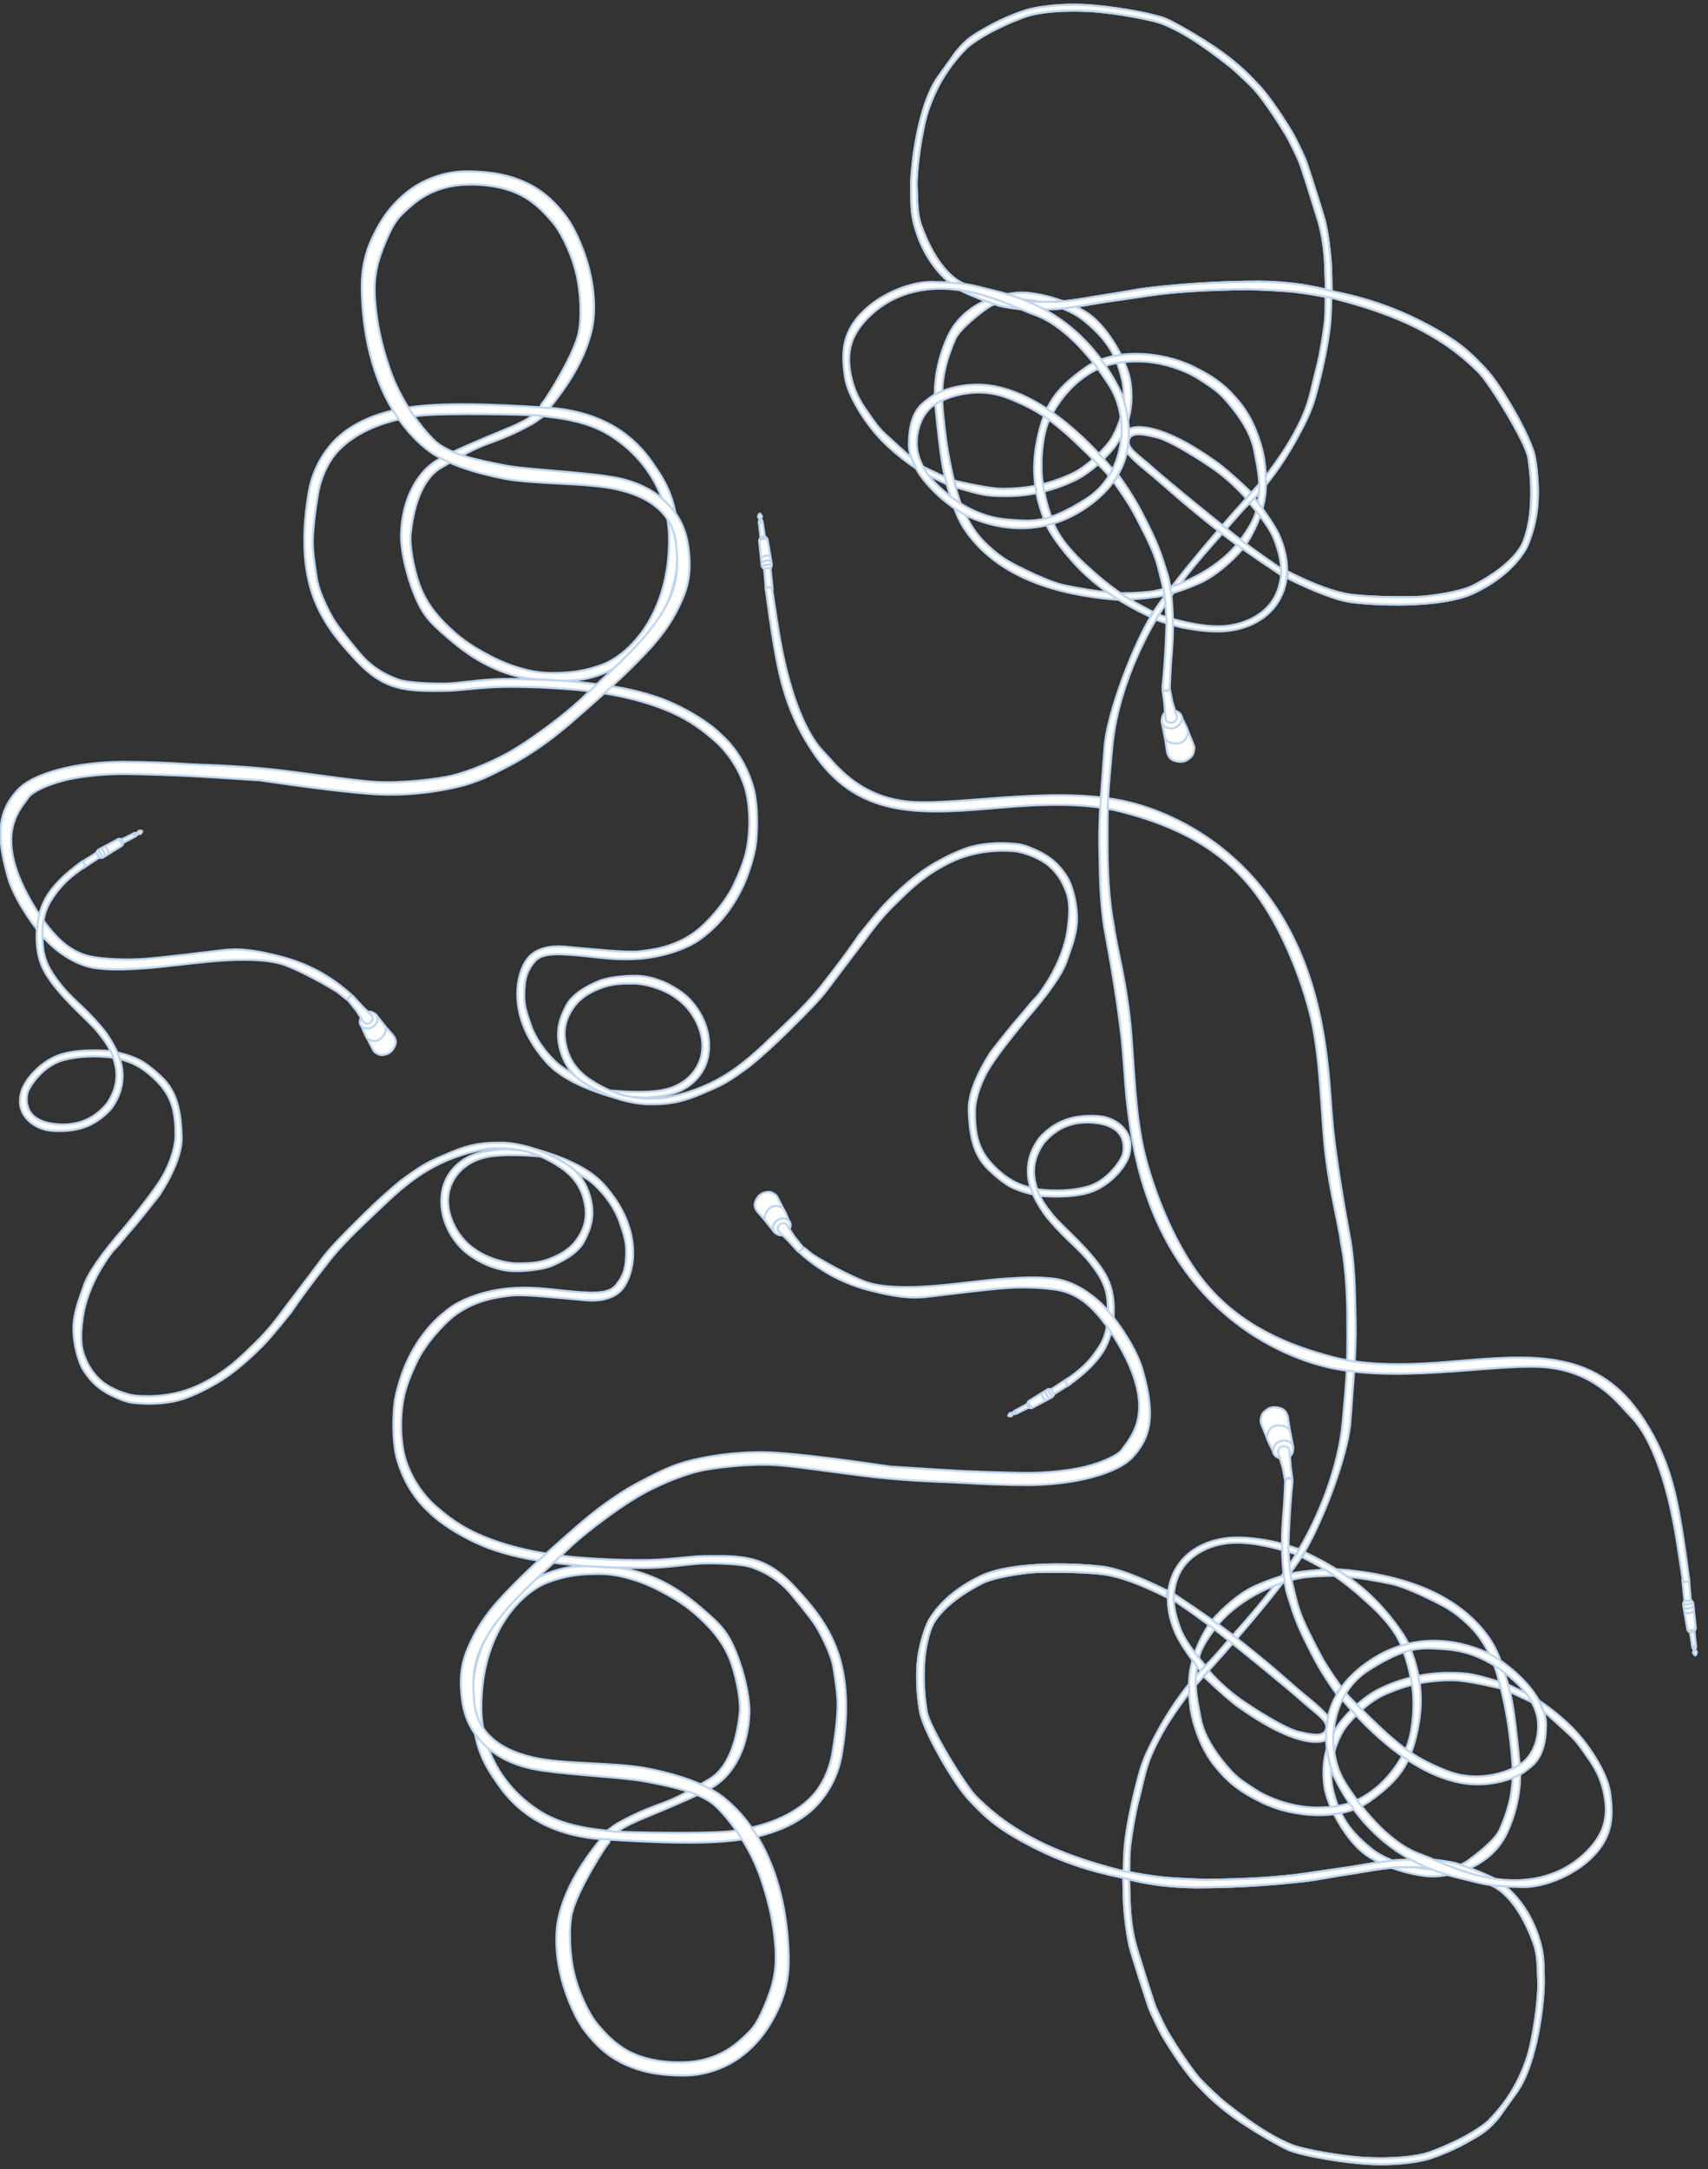 <?xml version="1.0" encoding="UTF-8"?>
<svg width="2385px" height="3028px" viewBox="0 0 2385 3028" version="1.1" xmlns="http://www.w3.org/2000/svg" xmlns:xlink="http://www.w3.org/1999/xlink">
    <rect x="0" y="0" width="2385" height="3028" fill="#333333" stroke="none"/>
    <!-- Generator: Sketch 54.1 (76490) - https://sketchapp.com -->
    <title>Artboard Copy 2</title>
    <desc>Created with Sketch.</desc>
    <g id="Artboard-Copy-2" stroke="none" stroke-width="1" fill="none" fill-rule="evenodd">
        <g id="Group-3" transform="translate(0, 238)" fill="#FFFFFF" stroke="#C0D5ED" stroke-width="3">
            <g id="Group" transform="translate(1628.413, 1632.399) rotate(361) translate(-1628.413, -1632.399) translate(993.913, 485.899)">
                <g id="cable" transform="translate(56.99, 103.989)">
                    <path d="M832.861,902.4 C839.86,944.396 840.081,981.965 841.359,1010.888 C843.359,1056.133 838.86,1106.128 836.61,1152.373 C834.361,1198.618 798.285,1299.833 770.426,1344.132 C750.549,1375.739 703.568,1435.476 644.4,1503.779 C631.674,1518.47 621.771,1529.652 615.142,1538.943 C602.062,1557.192 589.889,1575.534 580.938,1592.496 C571.987,1609.458 564.249,1626.115 559.439,1645.023 C554.628,1663.932 554.917,1665.904 550.01,1686.054 C545.102,1706.205 541.56,1732.382 539.935,1747.136 C538.31,1761.889 538.903,1770.234 538.903,1786.875 L531.155,1785.392 C531.155,1768.762 531.528,1756.01 532.273,1747.136 C534.741,1717.735 543.732,1673.99 551.97,1643.547 C556.863,1625.468 566.317,1606.406 573.993,1591.614 C587.608,1565.374 608.276,1530.107 640.295,1496.659 C654.615,1481.7 666.507,1466.365 679.364,1451.512 C711.834,1414 741.199,1377.252 763.199,1340.413 C793.91,1288.986 821.508,1217.495 826.112,1152.373 C830.716,1087.251 831.654,1083.705 830.111,1010.888 C828.592,939.192 820.166,907.907 819.271,902.359 L819.327,902.985 C816.47,878.31 798.919,822.119 792.368,751.417 C786.369,686.674 784.369,646.179 774.371,599.934 C763.903,551.518 731.22,463.953 685.135,409.205 C633.811,348.232 566.214,321.758 501.416,306.216 C454.899,295.059 396.23,297.121 337.444,303.217 C228.962,314.465 139.699,324.941 74.738,236.974 C31.184,177.996 20.685,122.896 12.248,77.991 C8.877,60.051 4.794,34.887 0,2.5 L8.249,0 C14.609,38.062 19.191,64.059 21.996,77.991 C38.119,158.069 62.285,208.169 84.486,229.975 C101.203,246.394 131.915,289.622 199.217,297.217 C263.456,304.466 397.184,272.22 501.416,290.968 C573.837,303.994 739.626,367.959 787.118,599.934 C800.241,664.033 800.357,706.162 805.865,748.417 C811.053,788.212 820.051,839.54 832.861,902.4 Z" id="Path"></path>
                    <path d="M538.677,1796.88 L530.827,1794.702 C531.479,1815.897 532.235,1830.568 533.094,1838.715 C536.52,1871.216 541.004,1889.208 542.565,1894.383 C545.788,1905.064 567.786,1970.964 571.1,1978.308 C574.413,1985.652 584.301,2006.137 591.29,2017.228 C613.207,2052.012 630.108,2072.337 637.572,2079.907 C652.339,2094.882 656.453,2099.395 674.024,2113.383 C706.615,2139.33 759.036,2166.541 768.471,2170.269 C782.892,2175.967 827.073,2184.309 870.395,2187.317 C911.723,2190.187 947.755,2184.272 963.242,2179.413 C971.787,2176.733 993.549,2168.492 1015.451,2155.9 C1033.243,2145.672 1043.334,2139.467 1053.249,2128.301 C1063.163,2117.136 1056.635,2125.155 1084.938,2084.448 C1113.242,2043.74 1121.312,1955.87 1120.323,1926.707 C1119.334,1897.543 1118.934,1890.201 1113.474,1872.505 C1103.173,1839.116 1083.198,1808.756 1053.249,1789.166 C1045.804,1784.296 1004.193,1767.718 989.027,1765.158 C950.722,1758.693 934.529,1762.337 919.412,1762.832 C897.966,1763.536 864.706,1771.314 841.807,1774.977 C819.655,1778.52 800.327,1781.789 783.69,1784.53 C749.856,1790.106 704.256,1793.735 646.891,1795.415 C618.533,1794.932 597.531,1794.102 583.884,1792.924 C570.237,1791.747 551.189,1788.949 526.74,1784.53 C480.156,1773.557 441.148,1760.388 409.716,1745.023 C362.569,1721.976 338.517,1699.354 323.347,1685.105 C308.178,1670.855 255.34,1587.851 251.924,1566.893 C248.507,1545.935 245.728,1523.955 247.67,1494.128 C249.113,1471.979 254.925,1451.11 259.911,1442.615 C273.494,1419.473 301.622,1399.728 326.496,1386.6 C344.355,1377.174 385.195,1371.195 397.581,1370.146 C409.968,1369.097 463.492,1367.506 496.111,1371.195 C517.857,1373.655 547.115,1383.696 583.884,1401.32 L585.172,1392.929 C545.332,1374.14 515.645,1363.577 496.111,1361.239 C466.811,1357.732 369.962,1353.846 323.347,1377.583 C276.732,1401.32 260.286,1428.452 253.949,1438.768 C250.886,1443.752 241.507,1467.95 238.889,1494.487 C236.088,1522.867 240.239,1553.958 243.198,1568.181 C248.922,1595.702 292.855,1668.715 314.612,1690.363 C336.369,1712.012 350.564,1727.684 406.351,1754.83 C443.542,1772.928 483.672,1785.847 526.74,1793.588 C548.717,1799.163 569.627,1802.777 589.468,1804.428 C609.309,1806.08 628.658,1806.493 647.514,1805.667 C693.112,1804.312 738.504,1800.657 783.69,1794.702 C804.896,1791.907 825.243,1786.996 846.241,1783.645 C869.986,1779.854 896.722,1773 920.871,1773 C933.41,1773 965.174,1771.042 986.298,1774.977 C1007.423,1778.911 1030.267,1787.821 1049.327,1798.06 C1067.054,1807.582 1087.771,1830.53 1104.827,1874.283 C1111.188,1890.602 1111.209,1901.963 1112.76,1930.489 C1113.884,1951.17 1107.632,2009.673 1098.141,2038.685 C1088.649,2067.698 1074.172,2095.731 1047.348,2124.336 C1040.958,2131.149 1023.288,2142.777 1010.14,2149.817 C989.846,2160.684 970.291,2168.897 961.001,2171.858 C947.202,2176.257 915.748,2181.611 870.395,2179.413 C842.456,2178.06 788.932,2170.197 771.027,2163.019 C753.123,2155.84 727.895,2143.859 678.83,2106.38 C667.244,2097.53 648.846,2079.907 643.95,2074.979 C641.359,2072.37 623.921,2052.56 598.4,2012.021 C591.784,2001.511 582.34,1981.805 579.005,1974.647 C575.671,1967.488 556.379,1908.602 551.696,1894.383 C549.609,1888.045 544.435,1871.843 541.543,1844.883 C540.587,1835.975 539.632,1819.974 538.677,1796.88 Z" id="Path-96"></path>
                    <path d="M821.206,1358.63 C913.191,1363.962 980.18,1389.293 1022.173,1434.621 C1035.048,1448.519 1044.945,1462.752 1052.168,1482.616 C1068.165,1526.611 1071.165,1539.61 1081.163,1625.6 C1085.756,1665.101 1074.444,1701.891 1065.166,1722.589 C1052.168,1751.586 1022.173,1778.583 970.182,1784.583 C946.174,1787.353 897.194,1775.584 869.198,1756.586 C841.203,1737.588 813.208,1689.593 809.208,1660.596 C806.389,1640.156 805.158,1608.2 828.205,1574.606 C837.853,1560.542 861.145,1536.355 884.196,1524.611 C907.608,1512.684 942.617,1500.538 984.179,1500.614 C991.844,1500.628 1001.844,1500.448 1014.174,1502.614 C1021.077,1503.826 1033.075,1506.825 1050.168,1511.613 L1052.168,1520.612 C1020.179,1513.762 997.85,1510.429 985.179,1510.613 C937.879,1511.297 907.192,1524.611 890.195,1532.61 C864.564,1544.673 839.203,1574.606 834.204,1583.605 C829.205,1592.604 811.208,1626.6 821.206,1666.596 C831.205,1706.591 850.202,1727.589 877.197,1748.587 C904.193,1769.584 975.181,1788.582 1011.175,1762.585 C1018.993,1756.938 1048.907,1733.616 1055.167,1718.59 C1065.166,1694.592 1072.164,1671.572 1072.164,1640.598 C1072.164,1624.705 1068.165,1594.604 1065.166,1575.606 C1058.791,1535.228 1047.169,1496.614 1042.169,1485.616 C1034.938,1469.705 1026.172,1450.619 1005.176,1431.622 C984.179,1412.624 971.933,1407.264 949.185,1396.625 C934.54,1389.777 910.677,1379.989 898.194,1377.627 C873.531,1372.961 852.868,1369.962 836.204,1368.628 L821.206,1358.63 Z" id="Path-5"></path>
                    <path d="M1063.166,1515.612 C1076.497,1521.612 1085.162,1525.611 1089.162,1527.611 C1093.161,1529.611 1095.827,1533.61 1097.16,1539.61 C1083.829,1533.61 1076.497,1530.277 1075.164,1529.611 C1073.831,1528.944 1070.831,1527.611 1066.165,1525.611 L1063.166,1515.612 Z" id="Path-4"></path>
                    <path d="M805.209,1359.629 C793.878,1360.296 781.283,1361.703 767.426,1363.849 C746.639,1367.07 714.535,1380.293 702.437,1386.847 C678.441,1399.845 654.445,1424.843 646.446,1435.841 C638.447,1446.84 621.45,1477.837 618.451,1509.833 C617.241,1522.738 617.389,1550.992 625.449,1576.826 C630.713,1593.696 639.447,1616.822 656.444,1636.819 C673.441,1656.817 688.377,1669.92 722.433,1685.814 C767.426,1706.812 834.414,1709.811 872.408,1681.814 C892.819,1666.774 909.18,1652.227 920.4,1632.82 C930.066,1616.101 935.695,1595.426 939.397,1571.826 C947.396,1520.832 932.613,1482.31 922.4,1459.839 C917.401,1448.84 895.233,1417.932 867.409,1392.846 C843.507,1371.297 813.178,1352.299 776.424,1335.853 L773.425,1342.852 C792.444,1352.282 805.442,1359.281 812.418,1363.849 C843.311,1384.078 858.435,1398.866 864.409,1403.845 C876.407,1413.844 903.403,1438.841 913.401,1463.838 C923.4,1488.836 925.399,1498.835 929.399,1518.832 C933.398,1538.83 933.398,1585.825 920.4,1611.822 C907.402,1637.819 886.406,1665.816 852.411,1681.814 C835.205,1689.912 806.472,1693.949 779.424,1690.813 C753.034,1687.754 728.272,1677.716 715.434,1669.816 C689.439,1653.817 683.44,1649.818 665.443,1627.82 C647.446,1605.823 637.842,1586.41 634.448,1568.827 C631.054,1551.244 625.449,1530.831 627.449,1509.833 C629.449,1488.836 628.449,1476.837 654.445,1441.841 C680.44,1406.845 728.715,1380.714 769.425,1371.849 C779.283,1369.702 795.211,1368.295 817.207,1367.629 L805.209,1359.629 Z" id="Path-2"></path>
                    <path d="M594.318,1405.673 C594.999,1419.45 599.341,1433.023 604.243,1445.62 C609.205,1458.371 621.203,1475.369 640.237,1496.614 L633.238,1503.614 C614.432,1479.982 602.434,1462.318 597.244,1450.619 C581.322,1414.73 582.889,1380.597 601.243,1354.63 C616.576,1332.938 642.274,1320.63 670.232,1317.634 C683.641,1316.197 703.36,1316.532 731.221,1321.634 C738.499,1322.966 750.83,1326.299 768.215,1331.633 L764.216,1338.632 C725.51,1326.638 694.182,1321.972 670.232,1324.633 C643.236,1327.633 619.752,1340.758 607.242,1358.63 C598.464,1371.17 593.88,1387.444 594.244,1403.625 C594.256,1404.152 594.274,1404.68 594.297,1405.207 L595.244,1397.625 C632.846,1421.725 659.175,1439.39 674.231,1450.619 C736.72,1497.227 758.217,1518.612 785.212,1539.61 C812.208,1560.607 821.206,1573.606 821.206,1579.605 C821.206,1585.605 818.207,1605.602 781.213,1598.603 C744.219,1591.604 703.226,1563.607 688.229,1553.608 C678.23,1546.942 661.566,1532.944 638.237,1511.613 L645.236,1503.614 C661.077,1520.875 678.408,1535.541 697.227,1547.609 C725.457,1565.711 757.217,1583.605 772.215,1586.604 C787.212,1589.604 806.209,1594.604 810.208,1582.605 C814.208,1570.606 795.922,1560.821 776.214,1543.609 C756.506,1526.397 685.722,1470.947 660.233,1451.619 C643.767,1439.133 628.651,1428.687 615.241,1419.623 C610.227,1416.234 603.253,1411.584 594.318,1405.673 Z" id="Path-177"></path>
                    <path d="M538.677,1796.88 L530.827,1794.702 C531.479,1815.897 532.235,1830.568 533.094,1838.715 C536.52,1871.216 541.004,1889.208 542.565,1894.383 C545.788,1905.064 567.786,1970.964 571.1,1978.308 C574.413,1985.652 584.301,2006.137 591.29,2017.228 C613.207,2052.012 630.108,2072.337 637.572,2079.907 C652.339,2094.882 656.453,2099.395 674.024,2113.383 C706.615,2139.33 759.036,2166.541 768.471,2170.269 C782.892,2175.967 827.073,2184.309 870.395,2187.317 C911.723,2190.187 947.755,2184.272 963.242,2179.413 C971.787,2176.733 993.549,2168.492 1015.451,2155.9 C1033.243,2145.672 1043.334,2139.467 1053.249,2128.301 C1063.163,2117.136 1056.635,2125.155 1084.938,2084.448 C1113.242,2043.74 1121.312,1955.87 1120.323,1926.707 C1119.334,1897.543 1118.934,1890.201 1113.474,1872.505 C1103.173,1839.116 1083.198,1808.756 1053.249,1789.166 C1045.804,1784.296 1004.193,1767.718 989.027,1765.158 C950.722,1758.693 934.529,1762.337 919.412,1762.832 C897.966,1763.536 864.706,1771.314 841.807,1774.977 C819.655,1778.52 800.327,1781.789 783.69,1784.53 C749.856,1790.106 704.256,1793.735 646.891,1795.415 C618.533,1794.932 597.531,1794.102 583.884,1792.924 C570.237,1791.747 551.189,1788.949 526.74,1784.53 C480.156,1773.557 441.148,1760.388 409.716,1745.023 C362.569,1721.976 338.517,1699.354 323.347,1685.105 C308.178,1670.855 255.34,1587.851 251.924,1566.893 C248.507,1545.935 245.728,1523.955 247.67,1494.128 C249.113,1471.979 254.925,1451.11 259.911,1442.615 C273.494,1419.473 301.622,1399.728 326.496,1386.6 C344.355,1377.174 385.195,1371.195 397.581,1370.146 C409.968,1369.097 463.492,1367.506 496.111,1371.195 C517.857,1373.655 547.115,1383.696 583.884,1401.32 L585.172,1392.929 C545.332,1374.14 515.645,1363.577 496.111,1361.239 C466.811,1357.732 369.962,1353.846 323.347,1377.583 C276.732,1401.32 260.286,1428.452 253.949,1438.768 C250.886,1443.752 241.507,1467.95 238.889,1494.487 C236.088,1522.867 240.239,1553.958 243.198,1568.181 C248.922,1595.702 292.855,1668.715 314.612,1690.363 C336.369,1712.012 350.564,1727.684 406.351,1754.83 C443.542,1772.928 483.672,1785.847 526.74,1793.588 C548.717,1799.163 569.627,1802.777 589.468,1804.428 C609.309,1806.08 628.658,1806.493 647.514,1805.667 C693.112,1804.312 738.504,1800.657 783.69,1794.702 C804.896,1791.907 825.243,1786.996 846.241,1783.645 C869.986,1779.854 896.722,1773 920.871,1773 C933.41,1773 965.174,1771.042 986.298,1774.977 C1007.423,1778.911 1030.267,1787.821 1049.327,1798.06 C1067.054,1807.582 1087.771,1830.53 1104.827,1874.283 C1111.188,1890.602 1111.209,1901.963 1112.76,1930.489 C1113.884,1951.17 1107.632,2009.673 1098.141,2038.685 C1088.649,2067.698 1074.172,2095.731 1047.348,2124.336 C1040.958,2131.149 1023.288,2142.777 1010.14,2149.817 C989.846,2160.684 970.291,2168.897 961.001,2171.858 C947.202,2176.257 915.748,2181.611 870.395,2179.413 C842.456,2178.06 788.932,2170.197 771.027,2163.019 C753.123,2155.84 727.895,2143.859 678.83,2106.38 C667.244,2097.53 648.846,2079.907 643.95,2074.979 C641.359,2072.37 623.921,2052.56 598.4,2012.021 C591.784,2001.511 582.34,1981.805 579.005,1974.647 C575.671,1967.488 556.379,1908.602 551.696,1894.383 C549.609,1888.045 544.435,1871.843 541.543,1844.883 C540.587,1835.975 539.632,1819.974 538.677,1796.88 Z" id="Path-96-Copy"></path>
                    <path d="M823.687,1532.144 C810.294,1514.333 798.802,1496.491 789.212,1478.616 C767.215,1437.621 764.216,1428.622 753.218,1395.625 C747.284,1377.824 744.455,1345.979 744.219,1318.634 C744.018,1295.293 746.012,1275.27 746.219,1269.639 C746.538,1260.964 746.872,1250.299 747.219,1237.643 C747.885,1234.31 749.552,1232.643 752.218,1232.643 C754.884,1232.643 756.551,1234.31 757.217,1237.643 C755.217,1259.64 753.884,1285.971 753.218,1316.634 C752.879,1332.197 754.224,1345.108 755.217,1354.63 C757.159,1373.249 760.247,1382.409 764.216,1397.625 C770.215,1420.623 775.214,1432.621 802.21,1481.616 C806.698,1489.763 816.003,1503.477 830.124,1522.758 L823.687,1532.144 Z M1017.174,1644.598 C1033.243,1645.081 1061.166,1640.598 1082.163,1626.6 C1104.501,1611.707 1110.274,1577.809 1104.159,1556.608 C1100.943,1545.456 1095.027,1535.202 1088.162,1526.611 C1082.093,1519.017 1075.264,1512.774 1069.165,1507.613 C1041.474,1484.181 1011.175,1469.617 976.181,1467.618 C941.186,1465.618 921.19,1463.618 868.199,1498.614 C815.207,1533.61 808.209,1610.602 838.204,1656.597 C868.199,1702.592 908.192,1742.587 945.186,1754.586 C967.093,1761.691 1017.528,1787.817 1071.165,1788.582 C1108.1,1789.109 1148.162,1778.155 1179.147,1744.587 C1203.143,1718.59 1207.142,1693.593 1199.143,1661.596 C1194.191,1641.785 1186.014,1628.248 1175.147,1613.601 C1168.463,1604.593 1161.813,1594.124 1151.151,1584.605 C1132.488,1567.94 1119.823,1556.941 1113.158,1551.608 L1106.159,1536.61 C1127.489,1550.608 1145.152,1564.94 1159.15,1579.605 C1180.146,1601.603 1204.015,1637.802 1208.142,1663.596 C1212.898,1693.322 1213.141,1718.59 1193.144,1744.587 C1166.921,1778.679 1118.733,1797.581 1089.162,1797.581 C1037.111,1797.581 1032.416,1793.51 1000.177,1786.582 C919.523,1769.251 859.867,1722.256 821.206,1645.598 C798.544,1582.272 811.541,1531.277 860.2,1492.615 C933.188,1434.621 1008.175,1460.618 1033.171,1471.617 C1058.167,1482.616 1117.157,1526.611 1117.157,1571.606 C1117.157,1616.601 1101.16,1626.6 1088.162,1636.599 C1075.164,1646.598 1042.062,1658.473 1007.175,1654.597 C926.189,1645.598 854.201,1565.607 832.205,1540.609 L837.204,1531.61 C843.869,1539.61 889.195,1582.605 903.193,1593.604 C913.77,1601.915 929.188,1615.601 958.184,1628.6 C987.179,1641.598 999.316,1644.061 1017.174,1644.598 Z" id="Shape"></path>
                </g>
                <g id="plug" transform="translate(768.372, 1237.165)">
                    <path d="M8.998,43.111 C2.999,29.779 -1.8189894e-12,22.447 -1.8189894e-12,21.114 C-1.81886875e-12,19.114 0.461,11.653 3.999,8.115 C7.999,4.116 11.389,1.884 15.997,1.116 C20.858,0.305 26.915,1.576 29.995,3.116 C33.994,5.115 36.661,9.115 37.994,15.114 L41.993,39.112 L8.998,43.111 Z" id="Path-180"></path>
                    <path d="M17.997,62.109 C11.331,50.11 8.332,43.111 8.998,41.111 C9.998,38.112 11.998,26.113 25.996,26.113 C35.327,26.113 40.66,29.779 41.993,37.112 L45.992,56.11 L17.997,62.109 Z" id="Path-179"></path>
                    <path d="M33.994,72.108 C42.993,71.108 45.992,65.288 45.992,58.11 C45.992,50.931 40.725,47.111 32.994,47.111 C25.264,47.111 17.997,53.93 17.997,61.109 C17.997,68.288 24.996,73.108 33.994,72.108 Z" id="Oval"></path>
                    <path d="M26.541,67.836 C25.57,66.512 24.996,64.877 24.996,63.109 C24.996,58.691 28.577,55.11 32.994,55.11 C37.412,55.11 40.993,57.11 40.993,62.109 L42.993,83.107 L45.875,102.32 C45.322,100.487 42.933,99.105 40.993,99.105 C38.784,99.105 35.994,101.896 35.994,104.104 L31.995,85.107 L26.541,67.836 Z" id="Combined-Shape"></path>
                </g>
                <g id="plug2" transform="translate(53.347, 56.122) scale(-1, 1) rotate(-51) translate(-53.347, -56.122) translate(5.605, 26.375)">
                    <path d="M60.412,23.693 L84.185,10.096 L88.068,6.182 L89.807,6.797 C90.484,7.054 91.132,6.713 91.501,6.06 L93.188,3.664 C93.46,2.923 93.533,2.434 93.406,2.195 C93.279,1.956 92.853,1.781 92.127,1.669 L89.197,1.728 C88.449,1.668 87.805,2.014 87.639,2.72 L87.176,4.505 L81.76,5.536 L56.912,18.443 L60.412,23.693 Z" id="Path" transform="translate(75.19, 12.681) rotate(-2) translate(-75.19, -12.681) "></path>
                    <path d="M58.49,14.748 L27.653,31.336 C26.244,32.094 25.083,33.239 24.306,34.637 L22.996,36.996 L2.18278728e-11,51.494 C1.5,51.828 2.833,52.661 3.999,53.994 C5.166,55.327 5.499,57.077 4.999,59.243 L27.495,44.495 L32.994,44.495 L62.629,25.973 C65.317,24.292 66.33,20.871 64.989,17.998 C64.989,17.998 64.989,17.998 64.989,17.998 C63.823,15.498 61.656,14.415 58.49,14.748 Z" id="Path"></path>
                    <g id="stripes" transform="translate(22.996, 3.319)">
                        <path d="M2.18278728e-11,33.677 C1.166,33.843 2.25,34.76 3.249,36.426 C4.249,38.093 4.666,39.676 4.499,41.176" id="Path-8"></path>
                        <path d="M2.5,29.177 C4.333,29.844 5.916,31.343 7.249,33.677 C8.582,36.01 9.498,38.509 9.998,41.176" id="Path-9"></path>
                        <path d="M7.499,26.427 C9.832,27.594 11.498,29.094 12.498,30.927 C13.498,32.76 14.081,35.26 14.248,38.426" id="Path-9-Copy"></path>
                        <path d="M13.248,23.428 C15.581,24.428 17.247,25.761 18.247,27.427 C19.247,29.094 19.83,31.593 19.997,34.926" id="Path-9-Copy-2"></path>
                        <path d="M35.01,11.643 C34.174,12.981 34.9,16.339 36.256,18.611 C37.478,20.659 39.23,21.676 40.522,22.162" id="Path-10" transform="translate(37.588, 16.902) scale(-1, 1) rotate(58) translate(-37.588, -16.902) "></path>
                        <path d="M63.897,0.694 C64.73,1.361 65.063,1.944 64.896,2.444" id="Path-7" transform="translate(64.417, 1.569) rotate(-2) translate(-64.417, -1.569) "></path>
                        <path d="M58.755,2.169 C58.982,2.766 59.588,3.344 60.004,4.13 C60.259,4.611 60.607,5.316 61.047,6.244 L60.206,6.884 C59.695,5.961 59.291,5.204 58.996,4.613 C58.799,4.219 58.394,3.545 57.781,2.591 C58.426,2.3 58.751,2.159 58.755,2.169 Z" id="Path-13" transform="translate(59.414, 4.526) rotate(-3) translate(-59.414, -4.526) "></path>
                    </g>
                </g>
            </g>
            <g id="Group-2" transform="translate(789.92, 870.782) rotate(-180) translate(-789.92, -870.782) translate(0.42, 0.782)">
                <g id="plug2" transform="translate(86.389, 0)">
                    <path d="M55.285,20.859 L76.578,8.895 L80.056,5.452 L81.613,5.993 C82.22,6.218 82.8,5.919 83.13,5.344 L84.641,3.236 C84.886,2.585 84.951,2.154 84.838,1.945 C84.724,1.735 84.342,1.581 83.692,1.482 L81.069,1.535 C80.399,1.482 79.822,1.787 79.673,2.408 L79.258,3.978 L74.408,4.886 L52.153,16.243 L55.285,20.859 Z" id="Path" transform="translate(68.522, 11.17) rotate(1) translate(-68.522, -11.17) "></path>
                    <path d="M52.322,13.105 L24.655,27.924 C23.49,28.548 22.527,29.494 21.883,30.649 L20.639,32.879 L0.111,45.766 C1.45,46.062 2.64,46.802 3.681,47.987 C4.723,49.172 5.02,50.728 4.574,52.653 L24.655,39.545 L29.563,39.545 L56.026,23.076 C58.418,21.587 59.319,18.545 58.123,15.994 C58.123,15.994 58.123,15.994 58.123,15.994 C57.082,13.772 55.148,12.809 52.322,13.105 Z" id="Path"></path>
                    <g id="stripes" transform="translate(20.354, 3.937)">
                        <path d="M7.27595761e-12,29.175 C1.039,29.322 2.003,30.128 2.893,31.593 C3.783,33.058 4.154,34.451 4.006,35.77" id="Path-8"></path>
                        <path d="M2.225,25.218 C3.857,25.804 5.267,27.123 6.454,29.175 C7.641,31.227 8.457,33.425 8.902,35.77" id="Path-9"></path>
                        <path d="M6.676,22.8 C8.753,23.826 10.237,25.145 11.127,26.757 C12.017,28.369 12.536,30.567 12.685,33.352" id="Path-9-Copy"></path>
                        <path d="M11.795,20.162 C13.872,21.042 15.355,22.214 16.245,23.679 C17.136,25.145 17.655,27.343 17.803,30.274" id="Path-9-Copy-2"></path>
                        <path d="M31.221,9.767 C30.477,10.959 31.101,13.934 32.287,15.944 C33.355,17.755 34.896,18.648 36.034,19.073" id="Path-10" transform="translate(33.466, 14.42) scale(-1, 1) rotate(58) translate(-33.466, -14.42) "></path>
                        <path d="M58.419,0.155 C59.16,0.741 59.457,1.253 59.308,1.693" id="Path-7" transform="translate(58.882, 0.924) rotate(1) translate(-58.882, -0.924) "></path>
                        <path d="M53.709,1.218 C53.911,1.743 54.451,2.251 54.821,2.942 C55.048,3.365 55.358,3.985 55.75,4.802 L55.001,5.364 C54.546,4.552 54.186,3.887 53.924,3.367 C53.748,3.02 53.388,2.428 52.842,1.589 C53.416,1.333 53.705,1.209 53.709,1.218 Z" id="Path-13"></path>
                    </g>
                </g>
                <g id="cable-2" transform="translate(1.005, 44.999)">
                    <path d="M906.423,1310.891 C928.179,1301.396 942.281,1292.718 962.483,1280.933 C995.711,1261.548 1002.94,1208.422 1005.205,1187.093 C1006.559,1174.349 1001.815,1142.597 992.999,1117.925 C984.183,1093.254 969.49,1075.631 955.475,1061.754 C935.953,1042.422 920.284,1032.235 903.032,1022.764 C888.223,1014.634 872.577,1006.475 848.555,999.855 C826.177,993.687 810.671,993.746 795.661,994.348 C776.558,995.114 761.202,997.247 738.923,1005.141 C699.139,1019.239 643.984,1076.733 643.984,1180.485 C643.984,1246.927 681.774,1299.663 729.881,1328.073 C756.896,1344.027 788.805,1349.428 815.101,1352.304 C820.931,1352.942 823.717,1353.922 840.192,1354.507 C886.317,1356.144 970.429,1356.687 994.581,1353.405 C1041.599,1347.017 1079.221,1331.33 1103.761,1307.146 C1121.39,1289.774 1131.159,1263.978 1134.277,1245.468 C1138.366,1221.2 1141.091,1199.181 1141.737,1180.485 C1142.244,1165.813 1139.148,1145.655 1136.312,1127.177 C1134.278,1113.929 1128.026,1096.66 1114.385,1071.886 C1109.345,1062.733 1096.461,1045.845 1075.732,1021.222 C1061.566,1004.481 1043.407,992.292 1021.254,984.655 C1012.025,981.473 988.187,979.199 958.188,979.368 C936.512,979.491 909.492,985.105 877.263,985.757 C859.131,986.123 800.631,984.74 777.351,982.232 C719.152,975.963 694.166,971.438 661.615,960.645 C629.065,949.851 588.377,926.061 570.293,906.896 C569.983,906.568 540.907,883.326 526.892,835.305 C519.088,808.565 521.015,765.916 523.728,750.717 C526.44,735.518 533.9,710.626 542.941,692.563 C562.196,654.097 584.308,634.849 600.809,622.734 C617.311,610.618 648.731,598.723 683.542,595.639 C713.629,592.974 739.282,596.915 759.493,598.944 C795.429,602.55 820.706,604.348 831.15,592.335 C844.939,576.475 845.843,563.919 846.521,546.737 C847.199,529.555 841.691,515.665 837.253,502.681 C830.553,483.078 816.851,465.917 807.415,456.202 C795.435,443.866 791.04,442.699 777.351,433.513 C769.138,428.001 752.637,420.585 727.847,411.264 L724.23,402.673 C767.631,415.45 797.921,431.457 815.101,450.695 C840.87,479.551 856.015,511.712 856.015,546.737 C856.015,564.935 850.364,586.979 838.609,598.944 C827.741,610.006 809.032,613.748 790.462,612.16 C751.808,608.856 702.756,603.129 683.542,605.772 C671.543,607.423 638.697,610.042 608.495,631.986 C590.334,645.181 565.32,674.28 554.244,697.409 C546.037,714.546 537.943,733.768 534.804,752.259 C529.079,785.975 532.84,817.115 537.968,833.983 C547.01,863.721 565.964,887.149 578.883,898.525 C590.852,909.066 607.927,923.47 631.551,935.092 C668.159,953.101 716.965,966.004 777.351,971.218 C813.066,974.302 851.899,975.485 877.263,974.963 C909.362,974.302 939.653,969.456 955.475,969.456 C976.271,969.456 1001.948,967.995 1026.001,974.963 C1051.378,982.314 1069.402,999.367 1082.739,1013.732 C1108.508,1041.488 1136.289,1074.275 1147.388,1123.212 C1151.096,1139.561 1153.066,1156.727 1153.322,1175.232 C1153.617,1196.592 1151.627,1219.737 1147.388,1245.468 C1142.758,1273.573 1130.727,1296.676 1114.385,1315.076 C1088.419,1344.315 1044.763,1360.895 997.52,1366.182 C950.276,1371.468 892.86,1369.486 815.101,1364.64 C732.389,1359.485 691.167,1321.393 668.849,1289.744 C649.543,1262.367 633.36,1237.758 631.551,1180.485 C629.743,1123.212 646.018,1084.222 670.883,1048.316 C677.805,1038.321 698.44,1004.223 748.643,989.281 C775.082,981.412 794.514,983.301 811.484,984.655 C826.738,985.872 832.506,984.655 848.555,987.959 C906.039,999.794 945.109,1036.4 964.065,1053.163 C982.885,1069.806 992.566,1083.429 1003.397,1113.52 C1014.228,1143.61 1018.7,1172.672 1018.316,1187.093 C1016.985,1237.042 995.937,1273.003 970.394,1289.744 C955.796,1299.312 918.853,1315.245 864.379,1337.765 C856.919,1340.849 845.617,1346.577 841.774,1349 C839.212,1350.615 836.801,1352.377 834.541,1354.286 C830.442,1353.917 827.353,1353.624 825.273,1353.405 C823.192,1353.187 821.384,1352.967 819.848,1352.744 C827.393,1347.052 832.592,1343.454 835.445,1341.951 C844.621,1337.114 852.467,1332.902 860.084,1329.395 C883.453,1318.633 899.6,1313.869 906.423,1310.891 Z" id="Path"></path>
                    <path d="M711.798,398.708 C695.419,394.156 681.861,392.32 671.788,392.32 C650.765,392.32 631.551,392.981 599.679,406.638 C588.727,411.331 576.394,416.179 564.642,422.939 C557.275,427.177 546.199,434.74 531.413,445.628 C514.626,459.365 496.618,475.739 477.388,494.751 C448.543,523.268 432.179,540.129 422.459,553.345 C415.979,562.157 398.423,585.36 369.79,622.954 C356.228,641.898 342.815,657.832 329.554,670.755 C309.662,690.14 289.544,711.287 252.472,729.57 C215.401,747.853 179.008,746.972 162.732,745.651 C146.457,744.329 124.303,734.383 114.132,725.605 C98.309,711.948 92.531,697.077 89.719,689.92 C82.712,672.077 85.425,649.828 88.137,632.206 C90.85,614.583 99.892,589.692 112.55,568.545 C118.22,559.073 126.826,545.873 132.668,540.129 C139.31,533.598 145.73,524.651 153.916,515.457 C162.808,505.471 176.596,488.436 195.283,464.352 C216.23,431.163 226.327,404.068 225.573,383.068 C224.443,351.568 220.148,326.236 203.194,306.631 C196.34,298.705 178.582,283.086 167.931,277.554 C151.656,269.1 134.703,266.32 134.703,266.32 C134.703,266.32 135.381,269.036 136.737,274.47 L148.491,278.215 C163.109,282.767 177.425,292.239 191.44,306.631 C212.462,328.218 217.209,349.586 217.209,382.407 C217.209,394.135 212.363,416.225 198.9,439.68 C191.129,453.219 173.799,476.421 146.909,509.289 C114.057,546.884 94.692,574.786 88.815,592.996 C85.205,604.183 77.613,621.556 75.253,641.017 C72.314,665.248 80.622,697.559 88.815,709.965 C94.539,718.632 104.186,733.535 127.921,744.99 C151.656,756.444 157.307,755.123 170.192,756.224 C183.076,757.325 207.941,756.224 226.477,750.276 C245.013,744.329 271.237,731.038 289.318,718.336 C299.038,711.507 314.922,699.438 338.144,676.262 C345.956,668.465 359.368,652.679 378.38,628.902 C390.436,610.986 407.615,587.783 429.918,559.293 C444.723,540.382 462.778,521.992 483.491,502.24 C490.486,495.57 501.562,485.07 516.72,470.74 C535.557,453.411 553.113,439.974 569.389,430.429 C593.802,416.11 621.379,406.198 647.827,401.572 C665.458,398.488 686.405,400.03 706.599,404.436 C718.121,406.949 742.768,416.815 761.302,431.53 C775.249,442.604 783.397,456.323 787.071,470.079 C791.366,486.16 793.15,504.726 778.481,526.251 C771.777,536.088 761.381,546.225 739.827,554.447 C723.833,560.548 710.893,560.835 693.94,560.835 C676.987,560.835 655.879,553.712 642.628,546.076 C623.972,535.327 615.893,523.161 614.372,521.184 C610.981,516.779 586.342,482.415 603.522,447.39 C611.476,431.173 628.385,415.554 656.869,411.264 C673.445,408.768 696.577,408.768 726.265,411.264 C715.313,407.194 708.758,404.918 706.599,404.436 C695.748,402.012 687.868,401.762 681.055,401.572 C673.711,401.367 666.136,402.012 653.93,403.775 C632.366,406.888 615.191,415.519 602.391,431.53 C585.249,452.973 585.983,481.365 593.124,502.24 C596.062,510.831 600.523,519.544 605.33,526.251 C613.845,538.133 621.542,545.391 632.003,552.024 C639.19,556.58 647.211,561.49 658.903,565.461 C673.822,570.527 682.412,571.408 693.94,571.408 C707.729,571.408 732.82,568.765 743.444,563.478 C743.584,563.409 756.653,558.271 768.535,550.041 C776.524,544.509 783.709,537.121 787.071,530.656 C795.435,514.576 803.572,496.293 796.113,468.537 C791.008,449.545 780.29,433.733 766.275,424.261 C742.083,407.911 716.07,399.896 711.798,398.708 Z" id="Path"></path>
                    <path d="M90.87,6.829 C90.37,4.228 89.911,2.686 89.493,2.203 C89.076,1.72 88.028,0.986 86.35,4.60506102e-12 C61.32,17.769 44.209,35.318 35.016,52.647 C27.2,67.382 22.876,86.415 23.262,107.056 C23.557,122.828 25.96,138.794 35.016,154.637 C53.778,187.459 96.049,222.043 108.029,237.022 C116.75,247.925 123.757,257.212 128.599,268.963 C130.273,273.024 131.439,277.352 132.668,282.18 C137.49,301.124 133.798,319.554 121.592,337.47 C102.905,360.379 78.191,369.925 47.449,366.107 C1.336,360.379 9.021,326.456 10.829,320.949 C12.638,315.442 30.495,284.603 61.012,276.673 C81.356,271.386 104.412,270.285 130.182,273.368 C129.572,271.543 129.044,270.074 128.599,268.963 C128.154,267.852 127.401,266.31 126.339,264.337 C97.857,262.281 75.026,263.823 57.847,268.963 C32.078,276.673 8.373,301.141 2.24,320.068 C-0.473,328.439 -1.246,339.901 2.918,348.925 C9.441,363.063 25.684,374.369 45.414,375.579 C63.721,376.702 79.199,374.898 93.336,369.191 C114.443,360.67 127.392,344.404 127.469,344.299 C154.952,306.638 138.308,272.679 135.833,266.54 C133.346,260.372 126.008,247.537 120.462,239.666 C116.722,234.357 106.635,222.427 94.24,209.928 C83.914,199.515 71.832,189.149 61.916,177.767 C53.55,168.164 46.185,157.872 42.024,150.452 C31.4,131.508 31.951,118.294 31.4,109.7 C30.269,92.077 32.215,72.148 42.024,55.951 C50.161,42.514 59.033,32.291 66.684,25.332 C73.465,19.164 81.527,12.997 90.87,6.829 Z" id="Path-11"></path>
                    <path d="M1084.999,542.331 C1113.18,568.912 1145.73,587.195 1182.651,597.181 C1238.032,612.16 1257.329,608.317 1275.782,606.213 C1297.03,603.79 1347.213,597.181 1377.955,594.978 C1405.749,592.987 1432.595,595.242 1445.769,597.181 C1477.189,601.807 1496.403,621.412 1511.322,640.136 C1526.241,658.86 1543.873,688.157 1553.366,713.71 C1577.594,778.918 1548.846,806.007 1538.447,821.207 C1533.939,827.797 1513.957,838.126 1488.265,844.557 C1454.706,852.956 1413.682,853.368 1407.793,853.368 C1397.395,853.368 1366.96,852.864 1316.922,850.724 C1305.645,850.242 1271.964,848.186 1215.88,844.557 C1141.459,833.629 1087.735,827.167 1054.709,825.172 C1012.01,822.592 970.846,828.036 940.556,835.085 C910.266,842.134 892.061,852.255 867.995,864.602 C832.166,882.985 800.161,908.275 778.255,927.382 C758.038,945.017 719.457,978.306 686.933,1011.529 C660.547,1038.483 639.714,1062.198 623.414,1102.946 C613.018,1128.933 614.861,1155.589 618.215,1175.418 C626.601,1225.009 666.261,1256.103 715.188,1266.174 C755.516,1274.475 840.644,1277.629 872.742,1283.797 C911.941,1291.329 953.215,1299.657 973.785,1320.583 C994.355,1341.51 1020.634,1377.656 1035.043,1420.811 C1045.932,1453.422 1051.997,1480.067 1054.709,1513.329 C1057.422,1546.592 1051.997,1568.62 1039.564,1597.697 C1027.132,1626.774 1021.166,1631.32 1006.788,1644.396 C987.405,1662.024 962.066,1675.105 926.767,1676.117 C897.089,1676.967 870.406,1671.645 850.364,1661.138 C828.885,1649.877 814.827,1633.047 806.511,1623.47 C797.496,1613.087 782.098,1585.64 774.186,1554.301 C766.823,1525.135 766.497,1492.352 769.439,1473.238 C773.472,1447.042 802.051,1399.062 816.231,1377.416 C820.533,1370.849 826.06,1365.308 825.951,1365.3 C823.69,1365.154 818.793,1364.786 811.258,1364.199 C779.913,1402.087 760.247,1438.434 752.26,1473.238 C746.451,1498.552 748.623,1530.355 756.329,1559.808 C764.515,1591.098 778.742,1619.672 789.105,1632.721 C801.054,1647.767 816.879,1666.307 845.391,1679.201 C864.884,1688.016 889.134,1694.4 926.767,1694.4 C957.034,1694.4 989.717,1683.502 1015.151,1661.138 C1031.093,1647.119 1044.498,1630.846 1057.422,1603.865 C1073.647,1569.991 1074.186,1542.404 1072.567,1513.329 C1070.839,1482.299 1066.029,1449.862 1054.709,1415.745 C1032.783,1349.661 996.842,1318.16 982.827,1306.926 C968.812,1295.692 939.781,1278.808 877.037,1266.174 C831.759,1257.057 759.152,1260.655 715.188,1250.314 C666.229,1238.798 637.944,1213.342 634.264,1172.995 C633.052,1159.713 630.389,1132.536 639.463,1107.572 C650.705,1076.643 675.568,1047.295 691.454,1030.474 C708.352,1012.58 724.323,997.762 745.252,978.267 C759.879,964.643 771.442,952.412 793.852,934.651 C817.394,915.994 848.586,893.328 872.742,880.462 C904.485,863.556 932.96,854.238 947.564,850.724 C965.873,846.319 1016.508,839.71 1054.709,842.134 C1092.911,844.557 1165.497,856.981 1215.88,861.298 C1266.262,865.615 1295.9,865.704 1316.922,867.025 C1344.469,868.757 1376.146,870.109 1407.793,870.109 C1425.181,870.109 1458.141,868.373 1488.265,861.298 C1512.968,855.496 1539.701,845.814 1553.366,831.12 C1579.588,802.924 1585.294,771.096 1566.929,708.203 C1559.018,681.108 1536.413,647.405 1520.138,628.021 C1503.862,608.636 1473.892,585.144 1441.926,581.982 C1421.716,579.983 1407.793,579.999 1377.955,581.982 C1348.117,583.964 1309.463,589.692 1275.782,592.335 C1242.101,594.978 1207.968,594.978 1185.138,588.15 C1168.476,583.166 1130.668,563.713 1109.412,550.261 C1101.542,545.28 1096.852,539.682 1092.911,538.146 C1087.637,536.09 1084.999,537.485 1084.999,542.331 Z" id="Path-12"></path>
                </g>
                <g id="plug-1-copy" transform="translate(1065.477, 544.632) scale(-1, 1) rotate(51) translate(-1065.477, -544.632) translate(1044.48, 497.232)">
                    <path d="M8.137,38.288 C2.712,26.544 -7.27595761e-12,20.084 -7.27595761e-12,18.91 C-7.27584851e-12,17.148 0.417,10.576 3.617,7.459 C7.233,3.936 10.299,1.97 14.466,1.294 C18.862,0.58 24.339,1.699 27.124,3.055 C30.741,4.817 33.152,8.34 34.357,13.625 L37.974,34.765 L8.137,38.288 Z" id="Path-180"></path>
                    <path d="M16.274,55.023 C10.247,44.454 7.534,38.288 8.137,36.526 C9.041,33.884 10.85,23.314 23.508,23.314 C31.946,23.314 36.768,26.544 37.974,33.003 L41.59,49.739 L16.274,55.023 Z" id="Path-179"></path>
                    <path d="M30.741,63.832 C38.878,62.951 41.59,57.824 41.59,51.5 C41.59,45.176 36.827,41.811 29.837,41.811 C22.846,41.811 16.274,47.819 16.274,54.143 C16.274,60.467 22.603,64.712 30.741,63.832 Z" id="Oval"></path>
                    <path d="M24.001,60.068 C23.122,58.902 22.603,57.462 22.603,55.904 C22.603,52.013 25.842,48.858 29.837,48.858 C33.831,48.858 37.07,50.619 37.07,55.023 L38.878,73.521 L41.484,90.446 C41.553,90.669 41.59,90.9 41.59,91.137 C41.59,93.083 39.067,94.66 37.07,94.66 C35.072,94.66 32.549,93.964 32.549,92.018 L28.932,75.282 L24.001,60.068 Z" id="Combined-Shape"></path>
                </g>
            </g>
        </g>
        <g id="Group-3-Copy" transform="translate(1240.5, 1449) rotate(-180) translate(-1240.5, -1449) translate(27, 0)" fill="#FFFFFF" stroke="#C0D5ED" stroke-width="3">
            <g id="Group" transform="translate(654.413, 1740.399) rotate(361) translate(-654.413, -1740.399) translate(19.913, 593.899)">
                <g id="cable-copy" transform="translate(56.99, 103.989)">
                    <path d="M832.861,902.4 C839.86,944.396 840.081,981.965 841.359,1010.888 C843.359,1056.133 838.86,1106.128 836.61,1152.373 C834.361,1198.618 798.285,1299.833 770.426,1344.132 C750.549,1375.739 703.568,1435.476 644.4,1503.779 C631.674,1518.47 621.771,1529.652 615.142,1538.943 C602.062,1557.192 589.889,1575.534 580.938,1592.496 C571.987,1609.458 564.249,1626.115 559.439,1645.023 C554.628,1663.932 554.917,1665.904 550.01,1686.054 C545.102,1706.205 541.56,1732.382 539.935,1747.136 C538.31,1761.889 538.903,1770.234 538.903,1786.875 L531.155,1785.392 C531.155,1768.762 531.528,1756.01 532.273,1747.136 C534.741,1717.735 543.732,1673.99 551.97,1643.547 C556.863,1625.468 566.317,1606.406 573.993,1591.614 C587.608,1565.374 608.276,1530.107 640.295,1496.659 C654.615,1481.7 666.507,1466.365 679.364,1451.512 C711.834,1414 741.199,1377.252 763.199,1340.413 C793.91,1288.986 821.508,1217.495 826.112,1152.373 C830.716,1087.251 831.654,1083.705 830.111,1010.888 C828.592,939.192 820.166,907.907 819.271,902.359 L819.327,902.985 C816.47,878.31 798.919,822.119 792.368,751.417 C786.369,686.674 784.369,646.179 774.371,599.934 C763.903,551.518 731.22,463.953 685.135,409.205 C633.811,348.232 566.214,321.758 501.416,306.216 C454.899,295.059 396.23,297.121 337.444,303.217 C228.962,314.465 139.699,324.941 74.738,236.974 C31.184,177.996 20.685,122.896 12.248,77.991 C8.877,60.051 4.794,34.887 0,2.5 L8.249,0 C14.609,38.062 19.191,64.059 21.996,77.991 C38.119,158.069 62.285,208.169 84.486,229.975 C101.203,246.394 131.915,289.622 199.217,297.217 C263.456,304.466 397.184,272.22 501.416,290.968 C573.837,303.994 739.626,367.959 787.118,599.934 C800.241,664.033 800.357,706.162 805.865,748.417 C811.053,788.212 820.051,839.54 832.861,902.4 Z" id="Path"></path>
                    <path d="M538.677,1796.88 L530.827,1794.702 C531.479,1815.897 532.235,1830.568 533.094,1838.715 C536.52,1871.216 541.004,1889.208 542.565,1894.383 C545.788,1905.064 567.786,1970.964 571.1,1978.308 C574.413,1985.652 584.301,2006.137 591.29,2017.228 C613.207,2052.012 630.108,2072.337 637.572,2079.907 C652.339,2094.882 656.453,2099.395 674.024,2113.383 C706.615,2139.33 759.036,2166.541 768.471,2170.269 C782.892,2175.967 827.073,2184.309 870.395,2187.317 C911.723,2190.187 947.755,2184.272 963.242,2179.413 C971.787,2176.733 993.549,2168.492 1015.451,2155.9 C1033.243,2145.672 1043.334,2139.467 1053.249,2128.301 C1063.163,2117.136 1056.635,2125.155 1084.938,2084.448 C1113.242,2043.74 1121.312,1955.87 1120.323,1926.707 C1119.334,1897.543 1118.934,1890.201 1113.474,1872.505 C1103.173,1839.116 1083.198,1808.756 1053.249,1789.166 C1045.804,1784.296 1004.193,1767.718 989.027,1765.158 C950.722,1758.693 934.529,1762.337 919.412,1762.832 C897.966,1763.536 864.706,1771.314 841.807,1774.977 C819.655,1778.52 800.327,1781.789 783.69,1784.53 C749.856,1790.106 704.256,1793.735 646.891,1795.415 C618.533,1794.932 597.531,1794.102 583.884,1792.924 C570.237,1791.747 551.189,1788.949 526.74,1784.53 C480.156,1773.557 441.148,1760.388 409.716,1745.023 C362.569,1721.976 338.517,1699.354 323.347,1685.105 C308.178,1670.855 255.34,1587.851 251.924,1566.893 C248.507,1545.935 245.728,1523.955 247.67,1494.128 C249.113,1471.979 254.925,1451.11 259.911,1442.615 C273.494,1419.473 301.622,1399.728 326.496,1386.6 C344.355,1377.174 385.195,1371.195 397.581,1370.146 C409.968,1369.097 463.492,1367.506 496.111,1371.195 C517.857,1373.655 547.115,1383.696 583.884,1401.32 L585.172,1392.929 C545.332,1374.14 515.645,1363.577 496.111,1361.239 C466.811,1357.732 369.962,1353.846 323.347,1377.583 C276.732,1401.32 260.286,1428.452 253.949,1438.768 C250.886,1443.752 241.507,1467.95 238.889,1494.487 C236.088,1522.867 240.239,1553.958 243.198,1568.181 C248.922,1595.702 292.855,1668.715 314.612,1690.363 C336.369,1712.012 350.564,1727.684 406.351,1754.83 C443.542,1772.928 483.672,1785.847 526.74,1793.588 C548.717,1799.163 569.627,1802.777 589.468,1804.428 C609.309,1806.08 628.658,1806.493 647.514,1805.667 C693.112,1804.312 738.504,1800.657 783.69,1794.702 C804.896,1791.907 825.243,1786.996 846.241,1783.645 C869.986,1779.854 896.722,1773 920.871,1773 C933.41,1773 965.174,1771.042 986.298,1774.977 C1007.423,1778.911 1030.267,1787.821 1049.327,1798.06 C1067.054,1807.582 1087.771,1830.53 1104.827,1874.283 C1111.188,1890.602 1111.209,1901.963 1112.76,1930.489 C1113.884,1951.17 1107.632,2009.673 1098.141,2038.685 C1088.649,2067.698 1074.172,2095.731 1047.348,2124.336 C1040.958,2131.149 1023.288,2142.777 1010.14,2149.817 C989.846,2160.684 970.291,2168.897 961.001,2171.858 C947.202,2176.257 915.748,2181.611 870.395,2179.413 C842.456,2178.06 788.932,2170.197 771.027,2163.019 C753.123,2155.84 727.895,2143.859 678.83,2106.38 C667.244,2097.53 648.846,2079.907 643.95,2074.979 C641.359,2072.37 623.921,2052.56 598.4,2012.021 C591.784,2001.511 582.34,1981.805 579.005,1974.647 C575.671,1967.488 556.379,1908.602 551.696,1894.383 C549.609,1888.045 544.435,1871.843 541.543,1844.883 C540.587,1835.975 539.632,1819.974 538.677,1796.88 Z" id="Path-96"></path>
                    <path d="M821.206,1358.63 C913.191,1363.962 980.18,1389.293 1022.173,1434.621 C1035.048,1448.519 1044.945,1462.752 1052.168,1482.616 C1068.165,1526.611 1071.165,1539.61 1081.163,1625.6 C1085.756,1665.101 1074.444,1701.891 1065.166,1722.589 C1052.168,1751.586 1022.173,1778.583 970.182,1784.583 C946.174,1787.353 897.194,1775.584 869.198,1756.586 C841.203,1737.588 813.208,1689.593 809.208,1660.596 C806.389,1640.156 805.158,1608.2 828.205,1574.606 C837.853,1560.542 861.145,1536.355 884.196,1524.611 C907.608,1512.684 942.617,1500.538 984.179,1500.614 C991.844,1500.628 1001.844,1500.448 1014.174,1502.614 C1021.077,1503.826 1033.075,1506.825 1050.168,1511.613 L1052.168,1520.612 C1020.179,1513.762 997.85,1510.429 985.179,1510.613 C937.879,1511.297 907.192,1524.611 890.195,1532.61 C864.564,1544.673 839.203,1574.606 834.204,1583.605 C829.205,1592.604 811.208,1626.6 821.206,1666.596 C831.205,1706.591 850.202,1727.589 877.197,1748.587 C904.193,1769.584 975.181,1788.582 1011.175,1762.585 C1018.993,1756.938 1048.907,1733.616 1055.167,1718.59 C1065.166,1694.592 1072.164,1671.572 1072.164,1640.598 C1072.164,1624.705 1068.165,1594.604 1065.166,1575.606 C1058.791,1535.228 1047.169,1496.614 1042.169,1485.616 C1034.938,1469.705 1026.172,1450.619 1005.176,1431.622 C984.179,1412.624 971.933,1407.264 949.185,1396.625 C934.54,1389.777 910.677,1379.989 898.194,1377.627 C873.531,1372.961 852.868,1369.962 836.204,1368.628 L821.206,1358.63 Z" id="Path-5"></path>
                    <path d="M1063.166,1515.612 C1076.497,1521.612 1085.162,1525.611 1089.162,1527.611 C1093.161,1529.611 1095.827,1533.61 1097.16,1539.61 C1083.829,1533.61 1076.497,1530.277 1075.164,1529.611 C1073.831,1528.944 1070.831,1527.611 1066.165,1525.611 L1063.166,1515.612 Z" id="Path-4"></path>
                    <path d="M805.209,1359.629 C793.878,1360.296 781.283,1361.703 767.426,1363.849 C746.639,1367.07 714.535,1380.293 702.437,1386.847 C678.441,1399.845 654.445,1424.843 646.446,1435.841 C638.447,1446.84 621.45,1477.837 618.451,1509.833 C617.241,1522.738 617.389,1550.992 625.449,1576.826 C630.713,1593.696 639.447,1616.822 656.444,1636.819 C673.441,1656.817 688.377,1669.92 722.433,1685.814 C767.426,1706.812 834.414,1709.811 872.408,1681.814 C892.819,1666.774 909.18,1652.227 920.4,1632.82 C930.066,1616.101 935.695,1595.426 939.397,1571.826 C947.396,1520.832 932.613,1482.31 922.4,1459.839 C917.401,1448.84 895.233,1417.932 867.409,1392.846 C843.507,1371.297 813.178,1352.299 776.424,1335.853 L773.425,1342.852 C792.444,1352.282 805.442,1359.281 812.418,1363.849 C843.311,1384.078 858.435,1398.866 864.409,1403.845 C876.407,1413.844 903.403,1438.841 913.401,1463.838 C923.4,1488.836 925.399,1498.835 929.399,1518.832 C933.398,1538.83 933.398,1585.825 920.4,1611.822 C907.402,1637.819 886.406,1665.816 852.411,1681.814 C835.205,1689.912 806.472,1693.949 779.424,1690.813 C753.034,1687.754 728.272,1677.716 715.434,1669.816 C689.439,1653.817 683.44,1649.818 665.443,1627.82 C647.446,1605.823 637.842,1586.41 634.448,1568.827 C631.054,1551.244 625.449,1530.831 627.449,1509.833 C629.449,1488.836 628.449,1476.837 654.445,1441.841 C680.44,1406.845 728.715,1380.714 769.425,1371.849 C779.283,1369.702 795.211,1368.295 817.207,1367.629 L805.209,1359.629 Z" id="Path-2"></path>
                    <path d="M594.318,1405.673 C594.999,1419.45 599.341,1433.023 604.243,1445.62 C609.205,1458.371 621.203,1475.369 640.237,1496.614 L633.238,1503.614 C614.432,1479.982 602.434,1462.318 597.244,1450.619 C581.322,1414.73 582.889,1380.597 601.243,1354.63 C616.576,1332.938 642.274,1320.63 670.232,1317.634 C683.641,1316.197 703.36,1316.532 731.221,1321.634 C738.499,1322.966 750.83,1326.299 768.215,1331.633 L764.216,1338.632 C725.51,1326.638 694.182,1321.972 670.232,1324.633 C643.236,1327.633 619.752,1340.758 607.242,1358.63 C598.464,1371.17 593.88,1387.444 594.244,1403.625 C594.256,1404.152 594.274,1404.68 594.297,1405.207 L595.244,1397.625 C632.846,1421.725 659.175,1439.39 674.231,1450.619 C736.72,1497.227 758.217,1518.612 785.212,1539.61 C812.208,1560.607 821.206,1573.606 821.206,1579.605 C821.206,1585.605 818.207,1605.602 781.213,1598.603 C744.219,1591.604 703.226,1563.607 688.229,1553.608 C678.23,1546.942 661.566,1532.944 638.237,1511.613 L645.236,1503.614 C661.077,1520.875 678.408,1535.541 697.227,1547.609 C725.457,1565.711 757.217,1583.605 772.215,1586.604 C787.212,1589.604 806.209,1594.604 810.208,1582.605 C814.208,1570.606 795.922,1560.821 776.214,1543.609 C756.506,1526.397 685.722,1470.947 660.233,1451.619 C643.767,1439.133 628.651,1428.687 615.241,1419.623 C610.227,1416.234 603.253,1411.584 594.318,1405.673 Z" id="Path-177"></path>
                    <path d="M538.677,1796.88 L530.827,1794.702 C531.479,1815.897 532.235,1830.568 533.094,1838.715 C536.52,1871.216 541.004,1889.208 542.565,1894.383 C545.788,1905.064 567.786,1970.964 571.1,1978.308 C574.413,1985.652 584.301,2006.137 591.29,2017.228 C613.207,2052.012 630.108,2072.337 637.572,2079.907 C652.339,2094.882 656.453,2099.395 674.024,2113.383 C706.615,2139.33 759.036,2166.541 768.471,2170.269 C782.892,2175.967 827.073,2184.309 870.395,2187.317 C911.723,2190.187 947.755,2184.272 963.242,2179.413 C971.787,2176.733 993.549,2168.492 1015.451,2155.9 C1033.243,2145.672 1043.334,2139.467 1053.249,2128.301 C1063.163,2117.136 1056.635,2125.155 1084.938,2084.448 C1113.242,2043.74 1121.312,1955.87 1120.323,1926.707 C1119.334,1897.543 1118.934,1890.201 1113.474,1872.505 C1103.173,1839.116 1083.198,1808.756 1053.249,1789.166 C1045.804,1784.296 1004.193,1767.718 989.027,1765.158 C950.722,1758.693 934.529,1762.337 919.412,1762.832 C897.966,1763.536 864.706,1771.314 841.807,1774.977 C819.655,1778.52 800.327,1781.789 783.69,1784.53 C749.856,1790.106 704.256,1793.735 646.891,1795.415 C618.533,1794.932 597.531,1794.102 583.884,1792.924 C570.237,1791.747 551.189,1788.949 526.74,1784.53 C480.156,1773.557 441.148,1760.388 409.716,1745.023 C362.569,1721.976 338.517,1699.354 323.347,1685.105 C308.178,1670.855 255.34,1587.851 251.924,1566.893 C248.507,1545.935 245.728,1523.955 247.67,1494.128 C249.113,1471.979 254.925,1451.11 259.911,1442.615 C273.494,1419.473 301.622,1399.728 326.496,1386.6 C344.355,1377.174 385.195,1371.195 397.581,1370.146 C409.968,1369.097 463.492,1367.506 496.111,1371.195 C517.857,1373.655 547.115,1383.696 583.884,1401.32 L585.172,1392.929 C545.332,1374.14 515.645,1363.577 496.111,1361.239 C466.811,1357.732 369.962,1353.846 323.347,1377.583 C276.732,1401.32 260.286,1428.452 253.949,1438.768 C250.886,1443.752 241.507,1467.95 238.889,1494.487 C236.088,1522.867 240.239,1553.958 243.198,1568.181 C248.922,1595.702 292.855,1668.715 314.612,1690.363 C336.369,1712.012 350.564,1727.684 406.351,1754.83 C443.542,1772.928 483.672,1785.847 526.74,1793.588 C548.717,1799.163 569.627,1802.777 589.468,1804.428 C609.309,1806.08 628.658,1806.493 647.514,1805.667 C693.112,1804.312 738.504,1800.657 783.69,1794.702 C804.896,1791.907 825.243,1786.996 846.241,1783.645 C869.986,1779.854 896.722,1773 920.871,1773 C933.41,1773 965.174,1771.042 986.298,1774.977 C1007.423,1778.911 1030.267,1787.821 1049.327,1798.06 C1067.054,1807.582 1087.771,1830.53 1104.827,1874.283 C1111.188,1890.602 1111.209,1901.963 1112.76,1930.489 C1113.884,1951.17 1107.632,2009.673 1098.141,2038.685 C1088.649,2067.698 1074.172,2095.731 1047.348,2124.336 C1040.958,2131.149 1023.288,2142.777 1010.14,2149.817 C989.846,2160.684 970.291,2168.897 961.001,2171.858 C947.202,2176.257 915.748,2181.611 870.395,2179.413 C842.456,2178.06 788.932,2170.197 771.027,2163.019 C753.123,2155.84 727.895,2143.859 678.83,2106.38 C667.244,2097.53 648.846,2079.907 643.95,2074.979 C641.359,2072.37 623.921,2052.56 598.4,2012.021 C591.784,2001.511 582.34,1981.805 579.005,1974.647 C575.671,1967.488 556.379,1908.602 551.696,1894.383 C549.609,1888.045 544.435,1871.843 541.543,1844.883 C540.587,1835.975 539.632,1819.974 538.677,1796.88 Z" id="Path-96-Copy-2"></path>
                    <path d="M823.687,1532.144 C810.294,1514.333 798.802,1496.491 789.212,1478.616 C767.215,1437.621 764.216,1428.622 753.218,1395.625 C747.284,1377.824 744.455,1345.979 744.219,1318.634 C744.018,1295.293 746.012,1275.27 746.219,1269.639 C746.538,1260.964 746.872,1250.299 747.219,1237.643 C747.885,1234.31 749.552,1232.643 752.218,1232.643 C754.884,1232.643 756.551,1234.31 757.217,1237.643 C755.217,1259.64 753.884,1285.971 753.218,1316.634 C752.879,1332.197 754.224,1345.108 755.217,1354.63 C757.159,1373.249 760.247,1382.409 764.216,1397.625 C770.215,1420.623 775.214,1432.621 802.21,1481.616 C806.698,1489.763 816.003,1503.477 830.124,1522.758 L823.687,1532.144 Z M1017.174,1644.598 C1033.243,1645.081 1061.166,1640.598 1082.163,1626.6 C1104.501,1611.707 1110.274,1577.809 1104.159,1556.608 C1100.943,1545.456 1095.027,1535.202 1088.162,1526.611 C1082.093,1519.017 1075.264,1512.774 1069.165,1507.613 C1041.474,1484.181 1011.175,1469.617 976.181,1467.618 C941.186,1465.618 921.19,1463.618 868.199,1498.614 C815.207,1533.61 808.209,1610.602 838.204,1656.597 C868.199,1702.592 908.192,1742.587 945.186,1754.586 C967.093,1761.691 1017.528,1787.817 1071.165,1788.582 C1108.1,1789.109 1148.162,1778.155 1179.147,1744.587 C1203.143,1718.59 1207.142,1693.593 1199.143,1661.596 C1194.191,1641.785 1186.014,1628.248 1175.147,1613.601 C1168.463,1604.593 1161.813,1594.124 1151.151,1584.605 C1132.488,1567.94 1119.823,1556.941 1113.158,1551.608 L1106.159,1536.61 C1127.489,1550.608 1145.152,1564.94 1159.15,1579.605 C1180.146,1601.603 1204.015,1637.802 1208.142,1663.596 C1212.898,1693.322 1213.141,1718.59 1193.144,1744.587 C1166.921,1778.679 1118.733,1797.581 1089.162,1797.581 C1037.111,1797.581 1032.416,1793.51 1000.177,1786.582 C919.523,1769.251 859.867,1722.256 821.206,1645.598 C798.544,1582.272 811.541,1531.277 860.2,1492.615 C933.188,1434.621 1008.175,1460.618 1033.171,1471.617 C1058.167,1482.616 1117.157,1526.611 1117.157,1571.606 C1117.157,1616.601 1101.16,1626.6 1088.162,1636.599 C1075.164,1646.598 1042.062,1658.473 1007.175,1654.597 C926.189,1645.598 854.201,1565.607 832.205,1540.609 L837.204,1531.61 C843.869,1539.61 889.195,1582.605 903.193,1593.604 C913.77,1601.915 929.188,1615.601 958.184,1628.6 C987.179,1641.598 999.316,1644.061 1017.174,1644.598 Z" id="Shape"></path>
                </g>
                <g id="plug" transform="translate(768.372, 1237.165)">
                    <path d="M8.998,43.111 C2.999,29.779 -1.8189894e-12,22.447 -1.8189894e-12,21.114 C-1.81886875e-12,19.114 0.461,11.653 3.999,8.115 C7.999,4.116 11.389,1.884 15.997,1.116 C20.858,0.305 26.915,1.576 29.995,3.116 C33.994,5.115 36.661,9.115 37.994,15.114 L41.993,39.112 L8.998,43.111 Z" id="Path-180"></path>
                    <path d="M17.997,62.109 C11.331,50.11 8.332,43.111 8.998,41.111 C9.998,38.112 11.998,26.113 25.996,26.113 C35.327,26.113 40.66,29.779 41.993,37.112 L45.992,56.11 L17.997,62.109 Z" id="Path-179"></path>
                    <path d="M33.994,72.108 C42.993,71.108 45.992,65.288 45.992,58.11 C45.992,50.931 40.725,47.111 32.994,47.111 C25.264,47.111 17.997,53.93 17.997,61.109 C17.997,68.288 24.996,73.108 33.994,72.108 Z" id="Oval"></path>
                    <path d="M26.541,67.836 C25.57,66.512 24.996,64.877 24.996,63.109 C24.996,58.691 28.577,55.11 32.994,55.11 C37.412,55.11 40.993,57.11 40.993,62.109 L42.993,83.107 L45.875,102.32 C45.322,100.487 42.933,99.105 40.993,99.105 C38.784,99.105 35.994,101.896 35.994,104.104 L31.995,85.107 L26.541,67.836 Z" id="Combined-Shape"></path>
                </g>
                <g id="plug2" transform="translate(53.347, 56.122) scale(-1, 1) rotate(-51) translate(-53.347, -56.122) translate(5.605, 26.375)">
                    <path d="M60.412,23.693 L84.185,10.096 L88.068,6.182 L89.807,6.797 C90.484,7.054 91.132,6.713 91.501,6.06 L93.188,3.664 C93.46,2.923 93.533,2.434 93.406,2.195 C93.279,1.956 92.853,1.781 92.127,1.669 L89.197,1.728 C88.449,1.668 87.805,2.014 87.639,2.72 L87.176,4.505 L81.76,5.536 L56.912,18.443 L60.412,23.693 Z" id="Path" transform="translate(75.19, 12.681) rotate(-2) translate(-75.19, -12.681) "></path>
                    <path d="M58.49,14.748 L27.653,31.336 C26.244,32.094 25.083,33.239 24.306,34.637 L22.996,36.996 L2.18278728e-11,51.494 C1.5,51.828 2.833,52.661 3.999,53.994 C5.166,55.327 5.499,57.077 4.999,59.243 L27.495,44.495 L32.994,44.495 L62.629,25.973 C65.317,24.292 66.33,20.871 64.989,17.998 C64.989,17.998 64.989,17.998 64.989,17.998 C63.823,15.498 61.656,14.415 58.49,14.748 Z" id="Path"></path>
                    <g id="stripes" transform="translate(22.996, 3.319)">
                        <path d="M2.18278728e-11,33.677 C1.166,33.843 2.25,34.76 3.249,36.426 C4.249,38.093 4.666,39.676 4.499,41.176" id="Path-8"></path>
                        <path d="M2.5,29.177 C4.333,29.844 5.916,31.343 7.249,33.677 C8.582,36.01 9.498,38.509 9.998,41.176" id="Path-9"></path>
                        <path d="M7.499,26.427 C9.832,27.594 11.498,29.094 12.498,30.927 C13.498,32.76 14.081,35.26 14.248,38.426" id="Path-9-Copy"></path>
                        <path d="M13.248,23.428 C15.581,24.428 17.247,25.761 18.247,27.427 C19.247,29.094 19.83,31.593 19.997,34.926" id="Path-9-Copy-2"></path>
                        <path d="M35.01,11.643 C34.174,12.981 34.9,16.339 36.256,18.611 C37.478,20.659 39.23,21.676 40.522,22.162" id="Path-10" transform="translate(37.588, 16.902) scale(-1, 1) rotate(58) translate(-37.588, -16.902) "></path>
                        <path d="M63.897,0.694 C64.73,1.361 65.063,1.944 64.896,2.444" id="Path-7" transform="translate(64.417, 1.569) rotate(-2) translate(-64.417, -1.569) "></path>
                        <path d="M58.755,2.169 C58.982,2.766 59.588,3.344 60.004,4.13 C60.259,4.611 60.607,5.316 61.047,6.244 L60.206,6.884 C59.695,5.961 59.291,5.204 58.996,4.613 C58.799,4.219 58.394,3.545 57.781,2.591 C58.426,2.3 58.751,2.159 58.755,2.169 Z" id="Path-13" transform="translate(59.414, 4.526) rotate(-3) translate(-59.414, -4.526) "></path>
                    </g>
                </g>
            </g>
            <g id="Group-2" transform="translate(1637.5, 870) rotate(-180) translate(-1637.5, -870) translate(848, 0)">
                <g id="plug2" transform="translate(86.389, 0)">
                    <path d="M55.285,20.859 L76.578,8.895 L80.056,5.452 L81.613,5.993 C82.22,6.218 82.8,5.919 83.13,5.344 L84.641,3.236 C84.886,2.585 84.951,2.154 84.838,1.945 C84.724,1.735 84.342,1.581 83.692,1.482 L81.069,1.535 C80.399,1.482 79.822,1.787 79.673,2.408 L79.258,3.978 L74.408,4.886 L52.153,16.243 L55.285,20.859 Z" id="Path" transform="translate(68.522, 11.17) rotate(1) translate(-68.522, -11.17) "></path>
                    <path d="M52.322,13.105 L24.655,27.924 C23.49,28.548 22.527,29.494 21.883,30.649 L20.639,32.879 L0.111,45.766 C1.45,46.062 2.64,46.802 3.681,47.987 C4.723,49.172 5.02,50.728 4.574,52.653 L24.655,39.545 L29.563,39.545 L56.026,23.076 C58.418,21.587 59.319,18.545 58.123,15.994 C58.123,15.994 58.123,15.994 58.123,15.994 C57.082,13.772 55.148,12.809 52.322,13.105 Z" id="Path"></path>
                    <g id="stripes" transform="translate(20.354, 3.937)">
                        <path d="M7.27595761e-12,29.175 C1.039,29.322 2.003,30.128 2.893,31.593 C3.783,33.058 4.154,34.451 4.006,35.77" id="Path-8"></path>
                        <path d="M2.225,25.218 C3.857,25.804 5.267,27.123 6.454,29.175 C7.641,31.227 8.457,33.425 8.902,35.77" id="Path-9"></path>
                        <path d="M6.676,22.8 C8.753,23.826 10.237,25.145 11.127,26.757 C12.017,28.369 12.536,30.567 12.685,33.352" id="Path-9-Copy"></path>
                        <path d="M11.795,20.162 C13.872,21.042 15.355,22.214 16.245,23.679 C17.136,25.145 17.655,27.343 17.803,30.274" id="Path-9-Copy-2"></path>
                        <path d="M31.221,9.767 C30.477,10.959 31.101,13.934 32.287,15.944 C33.355,17.755 34.896,18.648 36.034,19.073" id="Path-10" transform="translate(33.466, 14.42) scale(-1, 1) rotate(58) translate(-33.466, -14.42) "></path>
                        <path d="M58.419,0.155 C59.16,0.741 59.457,1.253 59.308,1.693" id="Path-7" transform="translate(58.882, 0.924) rotate(1) translate(-58.882, -0.924) "></path>
                        <path d="M53.709,1.218 C53.911,1.743 54.451,2.251 54.821,2.942 C55.048,3.365 55.358,3.985 55.75,4.802 L55.001,5.364 C54.546,4.552 54.186,3.887 53.924,3.367 C53.748,3.02 53.388,2.428 52.842,1.589 C53.416,1.333 53.705,1.209 53.709,1.218 Z" id="Path-13"></path>
                    </g>
                </g>
                <g id="cable-2" transform="translate(1.005, 44.999)">
                    <path d="M906.423,1310.891 C928.179,1301.396 942.281,1292.718 962.483,1280.933 C995.711,1261.548 1002.94,1208.422 1005.205,1187.093 C1006.559,1174.349 1001.815,1142.597 992.999,1117.925 C984.183,1093.254 969.49,1075.631 955.475,1061.754 C935.953,1042.422 920.284,1032.235 903.032,1022.764 C888.223,1014.634 872.577,1006.475 848.555,999.855 C826.177,993.687 810.671,993.746 795.661,994.348 C776.558,995.114 761.202,997.247 738.923,1005.141 C699.139,1019.239 643.984,1076.733 643.984,1180.485 C643.984,1246.927 681.774,1299.663 729.881,1328.073 C756.896,1344.027 788.805,1349.428 815.101,1352.304 C820.931,1352.942 823.717,1353.922 840.192,1354.507 C886.317,1356.144 970.429,1356.687 994.581,1353.405 C1041.599,1347.017 1079.221,1331.33 1103.761,1307.146 C1121.39,1289.774 1131.159,1263.978 1134.277,1245.468 C1138.366,1221.2 1141.091,1199.181 1141.737,1180.485 C1142.244,1165.813 1139.148,1145.655 1136.312,1127.177 C1134.278,1113.929 1128.026,1096.66 1114.385,1071.886 C1109.345,1062.733 1096.461,1045.845 1075.732,1021.222 C1061.566,1004.481 1043.407,992.292 1021.254,984.655 C1012.025,981.473 988.187,979.199 958.188,979.368 C936.512,979.491 909.492,985.105 877.263,985.757 C859.131,986.123 800.631,984.74 777.351,982.232 C719.152,975.963 694.166,971.438 661.615,960.645 C629.065,949.851 588.377,926.061 570.293,906.896 C569.983,906.568 540.907,883.326 526.892,835.305 C519.088,808.565 521.015,765.916 523.728,750.717 C526.44,735.518 533.9,710.626 542.941,692.563 C562.196,654.097 584.308,634.849 600.809,622.734 C617.311,610.618 648.731,598.723 683.542,595.639 C713.629,592.974 739.282,596.915 759.493,598.944 C795.429,602.55 820.706,604.348 831.15,592.335 C844.939,576.475 845.843,563.919 846.521,546.737 C847.199,529.555 841.691,515.665 837.253,502.681 C830.553,483.078 816.851,465.917 807.415,456.202 C795.435,443.866 791.04,442.699 777.351,433.513 C769.138,428.001 752.637,420.585 727.847,411.264 L724.23,402.673 C767.631,415.45 797.921,431.457 815.101,450.695 C840.87,479.551 856.015,511.712 856.015,546.737 C856.015,564.935 850.364,586.979 838.609,598.944 C827.741,610.006 809.032,613.748 790.462,612.16 C751.808,608.856 702.756,603.129 683.542,605.772 C671.543,607.423 638.697,610.042 608.495,631.986 C590.334,645.181 565.32,674.28 554.244,697.409 C546.037,714.546 537.943,733.768 534.804,752.259 C529.079,785.975 532.84,817.115 537.968,833.983 C547.01,863.721 565.964,887.149 578.883,898.525 C590.852,909.066 607.927,923.47 631.551,935.092 C668.159,953.101 716.965,966.004 777.351,971.218 C813.066,974.302 851.899,975.485 877.263,974.963 C909.362,974.302 939.653,969.456 955.475,969.456 C976.271,969.456 1001.948,967.995 1026.001,974.963 C1051.378,982.314 1069.402,999.367 1082.739,1013.732 C1108.508,1041.488 1136.289,1074.275 1147.388,1123.212 C1151.096,1139.561 1153.066,1156.727 1153.322,1175.232 C1153.617,1196.592 1151.627,1219.737 1147.388,1245.468 C1142.758,1273.573 1130.727,1296.676 1114.385,1315.076 C1088.419,1344.315 1044.763,1360.895 997.52,1366.182 C950.276,1371.468 892.86,1369.486 815.101,1364.64 C732.389,1359.485 691.167,1321.393 668.849,1289.744 C649.543,1262.367 633.36,1237.758 631.551,1180.485 C629.743,1123.212 646.018,1084.222 670.883,1048.316 C677.805,1038.321 698.44,1004.223 748.643,989.281 C775.082,981.412 794.514,983.301 811.484,984.655 C826.738,985.872 832.506,984.655 848.555,987.959 C906.039,999.794 945.109,1036.4 964.065,1053.163 C982.885,1069.806 992.566,1083.429 1003.397,1113.52 C1014.228,1143.61 1018.7,1172.672 1018.316,1187.093 C1016.985,1237.042 995.937,1273.003 970.394,1289.744 C955.796,1299.312 918.853,1315.245 864.379,1337.765 C856.919,1340.849 845.617,1346.577 841.774,1349 C839.212,1350.615 836.801,1352.377 834.541,1354.286 C830.442,1353.917 827.353,1353.624 825.273,1353.405 C823.192,1353.187 821.384,1352.967 819.848,1352.744 C827.393,1347.052 832.592,1343.454 835.445,1341.951 C844.621,1337.114 852.467,1332.902 860.084,1329.395 C883.453,1318.633 899.6,1313.869 906.423,1310.891 Z" id="Path"></path>
                    <path d="M711.798,398.708 C695.419,394.156 681.861,392.32 671.788,392.32 C650.765,392.32 631.551,392.981 599.679,406.638 C588.727,411.331 576.394,416.179 564.642,422.939 C557.275,427.177 546.199,434.74 531.413,445.628 C514.626,459.365 496.618,475.739 477.388,494.751 C448.543,523.268 432.179,540.129 422.459,553.345 C415.979,562.157 398.423,585.36 369.79,622.954 C356.228,641.898 342.815,657.832 329.554,670.755 C309.662,690.14 289.544,711.287 252.472,729.57 C215.401,747.853 179.008,746.972 162.732,745.651 C146.457,744.329 124.303,734.383 114.132,725.605 C98.309,711.948 92.531,697.077 89.719,689.92 C82.712,672.077 85.425,649.828 88.137,632.206 C90.85,614.583 99.892,589.692 112.55,568.545 C118.22,559.073 126.826,545.873 132.668,540.129 C139.31,533.598 145.73,524.651 153.916,515.457 C162.808,505.471 176.596,488.436 195.283,464.352 C216.23,431.163 226.327,404.068 225.573,383.068 C224.443,351.568 220.148,326.236 203.194,306.631 C196.34,298.705 178.582,283.086 167.931,277.554 C151.656,269.1 134.703,266.32 134.703,266.32 C134.703,266.32 135.381,269.036 136.737,274.47 L148.491,278.215 C163.109,282.767 177.425,292.239 191.44,306.631 C212.462,328.218 217.209,349.586 217.209,382.407 C217.209,394.135 212.363,416.225 198.9,439.68 C191.129,453.219 173.799,476.421 146.909,509.289 C114.057,546.884 94.692,574.786 88.815,592.996 C85.205,604.183 77.613,621.556 75.253,641.017 C72.314,665.248 80.622,697.559 88.815,709.965 C94.539,718.632 104.186,733.535 127.921,744.99 C151.656,756.444 157.307,755.123 170.192,756.224 C183.076,757.325 207.941,756.224 226.477,750.276 C245.013,744.329 271.237,731.038 289.318,718.336 C299.038,711.507 314.922,699.438 338.144,676.262 C345.956,668.465 359.368,652.679 378.38,628.902 C390.436,610.986 407.615,587.783 429.918,559.293 C444.723,540.382 462.778,521.992 483.491,502.24 C490.486,495.57 501.562,485.07 516.72,470.74 C535.557,453.411 553.113,439.974 569.389,430.429 C593.802,416.11 621.379,406.198 647.827,401.572 C665.458,398.488 686.405,400.03 706.599,404.436 C718.121,406.949 742.768,416.815 761.302,431.53 C775.249,442.604 783.397,456.323 787.071,470.079 C791.366,486.16 793.15,504.726 778.481,526.251 C771.777,536.088 761.381,546.225 739.827,554.447 C723.833,560.548 710.893,560.835 693.94,560.835 C676.987,560.835 655.879,553.712 642.628,546.076 C623.972,535.327 615.893,523.161 614.372,521.184 C610.981,516.779 586.342,482.415 603.522,447.39 C611.476,431.173 628.385,415.554 656.869,411.264 C673.445,408.768 696.577,408.768 726.265,411.264 C715.313,407.194 708.758,404.918 706.599,404.436 C695.748,402.012 687.868,401.762 681.055,401.572 C673.711,401.367 666.136,402.012 653.93,403.775 C632.366,406.888 615.191,415.519 602.391,431.53 C585.249,452.973 585.983,481.365 593.124,502.24 C596.062,510.831 600.523,519.544 605.33,526.251 C613.845,538.133 621.542,545.391 632.003,552.024 C639.19,556.58 647.211,561.49 658.903,565.461 C673.822,570.527 682.412,571.408 693.94,571.408 C707.729,571.408 732.82,568.765 743.444,563.478 C743.584,563.409 756.653,558.271 768.535,550.041 C776.524,544.509 783.709,537.121 787.071,530.656 C795.435,514.576 803.572,496.293 796.113,468.537 C791.008,449.545 780.29,433.733 766.275,424.261 C742.083,407.911 716.07,399.896 711.798,398.708 Z" id="Path"></path>
                    <path d="M90.87,6.829 C90.37,4.228 89.911,2.686 89.493,2.203 C89.076,1.72 88.028,0.986 86.35,4.60506102e-12 C61.32,17.769 44.209,35.318 35.016,52.647 C27.2,67.382 22.876,86.415 23.262,107.056 C23.557,122.828 25.96,138.794 35.016,154.637 C53.778,187.459 96.049,222.043 108.029,237.022 C116.75,247.925 123.757,257.212 128.599,268.963 C130.273,273.024 131.439,277.352 132.668,282.18 C137.49,301.124 133.798,319.554 121.592,337.47 C102.905,360.379 78.191,369.925 47.449,366.107 C1.336,360.379 9.021,326.456 10.829,320.949 C12.638,315.442 30.495,284.603 61.012,276.673 C81.356,271.386 104.412,270.285 130.182,273.368 C129.572,271.543 129.044,270.074 128.599,268.963 C128.154,267.852 127.401,266.31 126.339,264.337 C97.857,262.281 75.026,263.823 57.847,268.963 C32.078,276.673 8.373,301.141 2.24,320.068 C-0.473,328.439 -1.246,339.901 2.918,348.925 C9.441,363.063 25.684,374.369 45.414,375.579 C63.721,376.702 79.199,374.898 93.336,369.191 C114.443,360.67 127.392,344.404 127.469,344.299 C154.952,306.638 138.308,272.679 135.833,266.54 C133.346,260.372 126.008,247.537 120.462,239.666 C116.722,234.357 106.635,222.427 94.24,209.928 C83.914,199.515 71.832,189.149 61.916,177.767 C53.55,168.164 46.185,157.872 42.024,150.452 C31.4,131.508 31.951,118.294 31.4,109.7 C30.269,92.077 32.215,72.148 42.024,55.951 C50.161,42.514 59.033,32.291 66.684,25.332 C73.465,19.164 81.527,12.997 90.87,6.829 Z" id="Path-11"></path>
                    <path d="M1084.999,542.331 C1113.18,568.912 1145.73,587.195 1182.651,597.181 C1238.032,612.16 1257.329,608.317 1275.782,606.213 C1297.03,603.79 1347.213,597.181 1377.955,594.978 C1405.749,592.987 1432.595,595.242 1445.769,597.181 C1477.189,601.807 1496.403,621.412 1511.322,640.136 C1526.241,658.86 1543.873,688.157 1553.366,713.71 C1577.594,778.918 1548.846,806.007 1538.447,821.207 C1533.939,827.797 1513.957,838.126 1488.265,844.557 C1454.706,852.956 1413.682,853.368 1407.793,853.368 C1397.395,853.368 1366.96,852.864 1316.922,850.724 C1305.645,850.242 1271.964,848.186 1215.88,844.557 C1141.459,833.629 1087.735,827.167 1054.709,825.172 C1012.01,822.592 970.846,828.036 940.556,835.085 C910.266,842.134 892.061,852.255 867.995,864.602 C832.166,882.985 800.161,908.275 778.255,927.382 C758.038,945.017 719.457,978.306 686.933,1011.529 C660.547,1038.483 639.714,1062.198 623.414,1102.946 C613.018,1128.933 614.861,1155.589 618.215,1175.418 C626.601,1225.009 666.261,1256.103 715.188,1266.174 C755.516,1274.475 840.644,1277.629 872.742,1283.797 C911.941,1291.329 953.215,1299.657 973.785,1320.583 C994.355,1341.51 1020.634,1377.656 1035.043,1420.811 C1045.932,1453.422 1051.997,1480.067 1054.709,1513.329 C1057.422,1546.592 1051.997,1568.62 1039.564,1597.697 C1027.132,1626.774 1021.166,1631.32 1006.788,1644.396 C987.405,1662.024 962.066,1675.105 926.767,1676.117 C897.089,1676.967 870.406,1671.645 850.364,1661.138 C828.885,1649.877 814.827,1633.047 806.511,1623.47 C797.496,1613.087 782.098,1585.64 774.186,1554.301 C766.823,1525.135 766.497,1492.352 769.439,1473.238 C773.472,1447.042 802.051,1399.062 816.231,1377.416 C820.533,1370.849 826.06,1365.308 825.951,1365.3 C823.69,1365.154 818.793,1364.786 811.258,1364.199 C779.913,1402.087 760.247,1438.434 752.26,1473.238 C746.451,1498.552 748.623,1530.355 756.329,1559.808 C764.515,1591.098 778.742,1619.672 789.105,1632.721 C801.054,1647.767 816.879,1666.307 845.391,1679.201 C864.884,1688.016 889.134,1694.4 926.767,1694.4 C957.034,1694.4 989.717,1683.502 1015.151,1661.138 C1031.093,1647.119 1044.498,1630.846 1057.422,1603.865 C1073.647,1569.991 1074.186,1542.404 1072.567,1513.329 C1070.839,1482.299 1066.029,1449.862 1054.709,1415.745 C1032.783,1349.661 996.842,1318.16 982.827,1306.926 C968.812,1295.692 939.781,1278.808 877.037,1266.174 C831.759,1257.057 759.152,1260.655 715.188,1250.314 C666.229,1238.798 637.944,1213.342 634.264,1172.995 C633.052,1159.713 630.389,1132.536 639.463,1107.572 C650.705,1076.643 675.568,1047.295 691.454,1030.474 C708.352,1012.58 724.323,997.762 745.252,978.267 C759.879,964.643 771.442,952.412 793.852,934.651 C817.394,915.994 848.586,893.328 872.742,880.462 C904.485,863.556 932.96,854.238 947.564,850.724 C965.873,846.319 1016.508,839.71 1054.709,842.134 C1092.911,844.557 1165.497,856.981 1215.88,861.298 C1266.262,865.615 1295.9,865.704 1316.922,867.025 C1344.469,868.757 1376.146,870.109 1407.793,870.109 C1425.181,870.109 1458.141,868.373 1488.265,861.298 C1512.968,855.496 1539.701,845.814 1553.366,831.12 C1579.588,802.924 1585.294,771.096 1566.929,708.203 C1559.018,681.108 1536.413,647.405 1520.138,628.021 C1503.862,608.636 1473.892,585.144 1441.926,581.982 C1421.716,579.983 1407.793,579.999 1377.955,581.982 C1348.117,583.964 1309.463,589.692 1275.782,592.335 C1242.101,594.978 1207.968,594.978 1185.138,588.15 C1168.476,583.166 1130.668,563.713 1109.412,550.261 C1101.542,545.28 1096.852,539.682 1092.911,538.146 C1087.637,536.09 1084.999,537.485 1084.999,542.331 Z" id="Path-12"></path>
                </g>
                <g id="plug-1-copy" transform="translate(1065.477, 544.632) scale(-1, 1) rotate(51) translate(-1065.477, -544.632) translate(1044.48, 497.232)">
                    <path d="M8.137,38.288 C2.712,26.544 -7.27595761e-12,20.084 -7.27595761e-12,18.91 C-7.27584851e-12,17.148 0.417,10.576 3.617,7.459 C7.233,3.936 10.299,1.97 14.466,1.294 C18.862,0.58 24.339,1.699 27.124,3.055 C30.741,4.817 33.152,8.34 34.357,13.625 L37.974,34.765 L8.137,38.288 Z" id="Path-180"></path>
                    <path d="M16.274,55.023 C10.247,44.454 7.534,38.288 8.137,36.526 C9.041,33.884 10.85,23.314 23.508,23.314 C31.946,23.314 36.768,26.544 37.974,33.003 L41.59,49.739 L16.274,55.023 Z" id="Path-179"></path>
                    <path d="M30.741,63.832 C38.878,62.951 41.59,57.824 41.59,51.5 C41.59,45.176 36.827,41.811 29.837,41.811 C22.846,41.811 16.274,47.819 16.274,54.143 C16.274,60.467 22.603,64.712 30.741,63.832 Z" id="Oval"></path>
                    <path d="M24.001,60.068 C23.122,58.902 22.603,57.462 22.603,55.904 C22.603,52.013 25.842,48.858 29.837,48.858 C33.831,48.858 37.07,50.619 37.07,55.023 L38.878,73.521 L41.484,90.446 C41.553,90.669 41.59,90.9 41.59,91.137 C41.59,93.083 39.067,94.66 37.07,94.66 C35.072,94.66 32.549,93.964 32.549,92.018 L28.932,75.282 L24.001,60.068 Z" id="Combined-Shape"></path>
                </g>
            </g>
        </g>
    </g>
</svg>